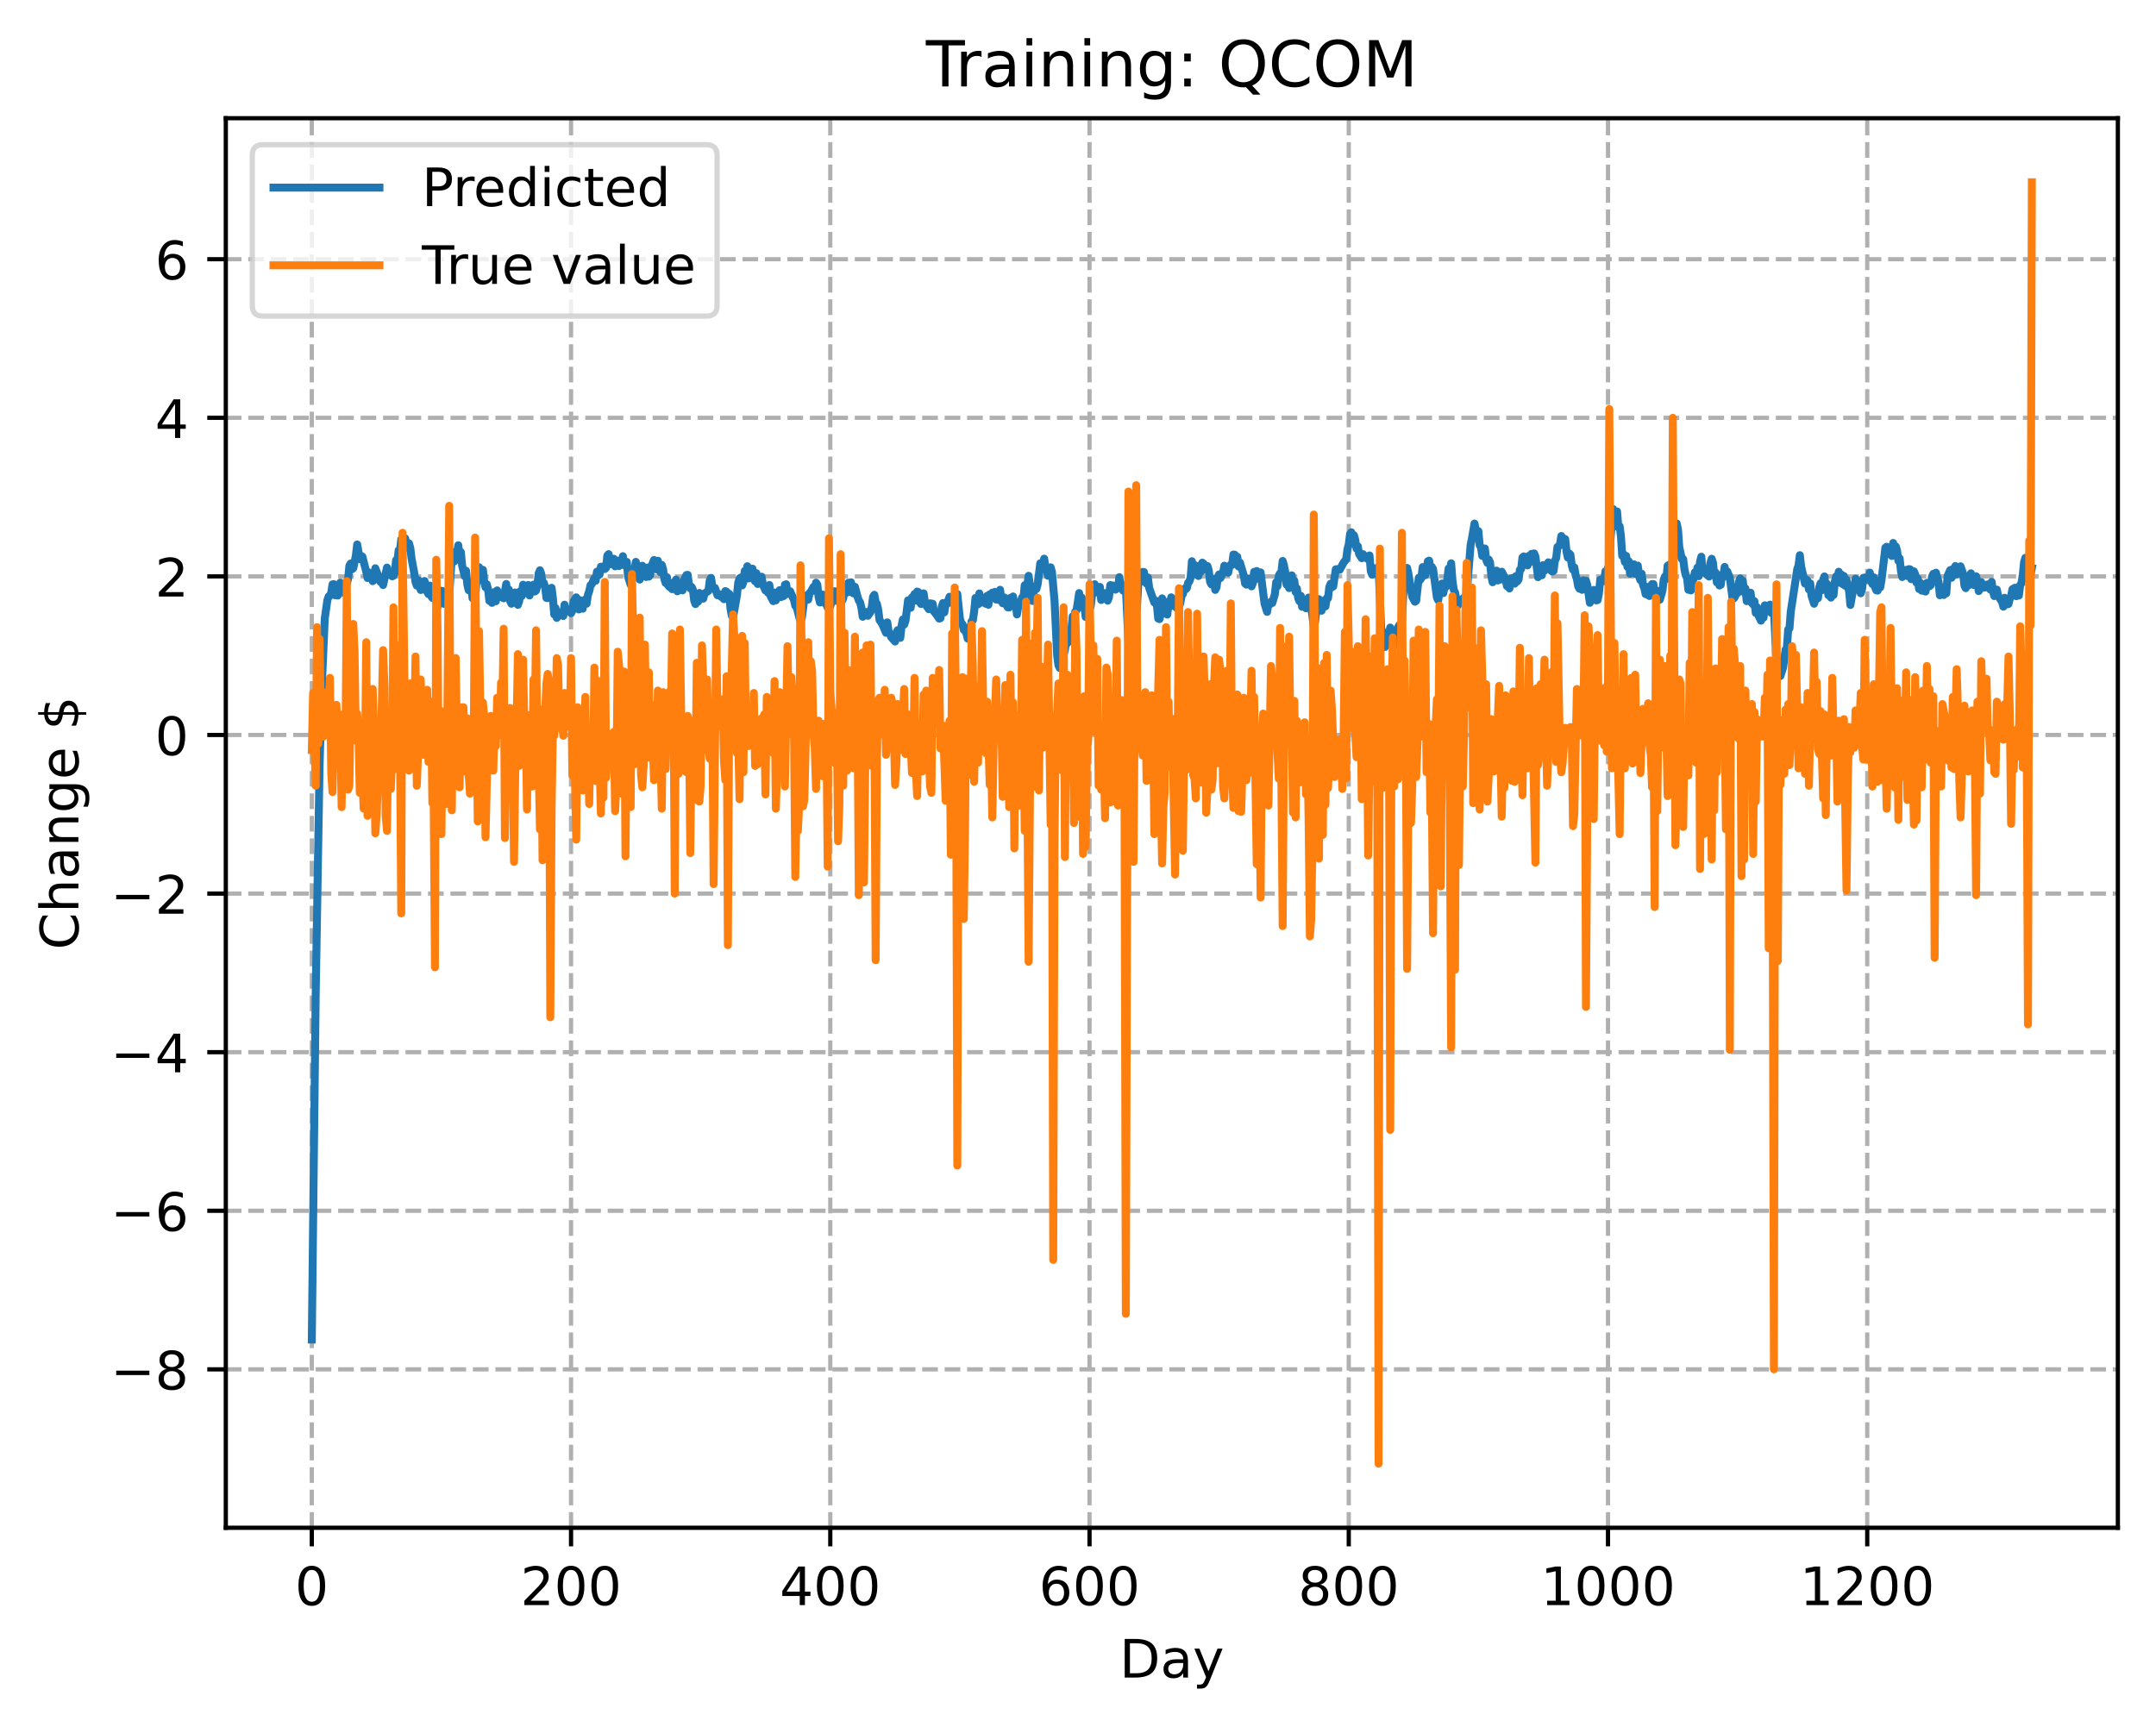 <?xml version="1.0" encoding="utf-8" standalone="no"?>
<!DOCTYPE svg PUBLIC "-//W3C//DTD SVG 1.1//EN"
  "http://www.w3.org/Graphics/SVG/1.1/DTD/svg11.dtd">
<!-- Created with matplotlib (https://matplotlib.org/) -->
<svg height="325.986pt" version="1.1" viewBox="0 0 406.94 325.986" width="406.94pt" xmlns="http://www.w3.org/2000/svg" xmlns:xlink="http://www.w3.org/1999/xlink">
 <defs>
  <style type="text/css">
*{stroke-linecap:butt;stroke-linejoin:round;}
  </style>
 </defs>
 <g id="figure_1">
  <g id="patch_1">
   <path d="M 0 325.986 
L 406.94 325.986 
L 406.94 0 
L 0 0 
z
" style="fill:#ffffff;"/>
  </g>
  <g id="axes_1">
   <g id="patch_2">
    <path d="M 42.62 288.43 
L 399.74 288.43 
L 399.74 22.318 
L 42.62 22.318 
z
" style="fill:#ffffff;"/>
   </g>
   <g id="matplotlib.axis_1">
    <g id="xtick_1">
     <g id="line2d_1">
      <path clip-path="url(#pfa9c98b310)" d="M 58.853 288.43 
L 58.853 22.318 
" style="fill:none;stroke:#b0b0b0;stroke-dasharray:2.96,1.28;stroke-dashoffset:0;stroke-width:0.8;"/>
     </g>
     <g id="line2d_2">
      <defs>
       <path d="M 0 0 
L 0 3.5 
" id="m3029fe0fdf" style="stroke:#000000;stroke-width:0.8;"/>
      </defs>
      <g>
       <use style="stroke:#000000;stroke-width:0.8;" x="58.853" xlink:href="#m3029fe0fdf" y="288.43"/>
      </g>
     </g>
     <g id="text_1">
      <!-- 0 -->
      <defs>
       <path d="M 31.781 66.406 
Q 24.172 66.406 20.328 58.906 
Q 16.5 51.422 16.5 36.375 
Q 16.5 21.391 20.328 13.891 
Q 24.172 6.391 31.781 6.391 
Q 39.453 6.391 43.281 13.891 
Q 47.125 21.391 47.125 36.375 
Q 47.125 51.422 43.281 58.906 
Q 39.453 66.406 31.781 66.406 
z
M 31.781 74.219 
Q 44.047 74.219 50.516 64.516 
Q 56.984 54.828 56.984 36.375 
Q 56.984 17.969 50.516 8.266 
Q 44.047 -1.422 31.781 -1.422 
Q 19.531 -1.422 13.062 8.266 
Q 6.594 17.969 6.594 36.375 
Q 6.594 54.828 13.062 64.516 
Q 19.531 74.219 31.781 74.219 
z
" id="DejaVuSans-48"/>
      </defs>
      <g transform="translate(55.672 303.029)scale(0.1 -0.1)">
       <use xlink:href="#DejaVuSans-48"/>
      </g>
     </g>
    </g>
    <g id="xtick_2">
     <g id="line2d_3">
      <path clip-path="url(#pfa9c98b310)" d="M 107.784 288.43 
L 107.784 22.318 
" style="fill:none;stroke:#b0b0b0;stroke-dasharray:2.96,1.28;stroke-dashoffset:0;stroke-width:0.8;"/>
     </g>
     <g id="line2d_4">
      <g>
       <use style="stroke:#000000;stroke-width:0.8;" x="107.784" xlink:href="#m3029fe0fdf" y="288.43"/>
      </g>
     </g>
     <g id="text_2">
      <!-- 200 -->
      <defs>
       <path d="M 19.188 8.297 
L 53.609 8.297 
L 53.609 0 
L 7.328 0 
L 7.328 8.297 
Q 12.938 14.109 22.625 23.891 
Q 32.328 33.688 34.812 36.531 
Q 39.547 41.844 41.422 45.531 
Q 43.312 49.219 43.312 52.781 
Q 43.312 58.594 39.234 62.25 
Q 35.156 65.922 28.609 65.922 
Q 23.969 65.922 18.812 64.312 
Q 13.672 62.703 7.812 59.422 
L 7.812 69.391 
Q 13.766 71.781 18.938 73 
Q 24.125 74.219 28.422 74.219 
Q 39.75 74.219 46.484 68.547 
Q 53.219 62.891 53.219 53.422 
Q 53.219 48.922 51.531 44.891 
Q 49.859 40.875 45.406 35.406 
Q 44.188 33.984 37.641 27.219 
Q 31.109 20.453 19.188 8.297 
z
" id="DejaVuSans-50"/>
      </defs>
      <g transform="translate(98.24 303.029)scale(0.1 -0.1)">
       <use xlink:href="#DejaVuSans-50"/>
       <use x="63.623" xlink:href="#DejaVuSans-48"/>
       <use x="127.246" xlink:href="#DejaVuSans-48"/>
      </g>
     </g>
    </g>
    <g id="xtick_3">
     <g id="line2d_5">
      <path clip-path="url(#pfa9c98b310)" d="M 156.714 288.43 
L 156.714 22.318 
" style="fill:none;stroke:#b0b0b0;stroke-dasharray:2.96,1.28;stroke-dashoffset:0;stroke-width:0.8;"/>
     </g>
     <g id="line2d_6">
      <g>
       <use style="stroke:#000000;stroke-width:0.8;" x="156.714" xlink:href="#m3029fe0fdf" y="288.43"/>
      </g>
     </g>
     <g id="text_3">
      <!-- 400 -->
      <defs>
       <path d="M 37.797 64.312 
L 12.891 25.391 
L 37.797 25.391 
z
M 35.203 72.906 
L 47.609 72.906 
L 47.609 25.391 
L 58.016 25.391 
L 58.016 17.188 
L 47.609 17.188 
L 47.609 0 
L 37.797 0 
L 37.797 17.188 
L 4.891 17.188 
L 4.891 26.703 
z
" id="DejaVuSans-52"/>
      </defs>
      <g transform="translate(147.17 303.029)scale(0.1 -0.1)">
       <use xlink:href="#DejaVuSans-52"/>
       <use x="63.623" xlink:href="#DejaVuSans-48"/>
       <use x="127.246" xlink:href="#DejaVuSans-48"/>
      </g>
     </g>
    </g>
    <g id="xtick_4">
     <g id="line2d_7">
      <path clip-path="url(#pfa9c98b310)" d="M 205.645 288.43 
L 205.645 22.318 
" style="fill:none;stroke:#b0b0b0;stroke-dasharray:2.96,1.28;stroke-dashoffset:0;stroke-width:0.8;"/>
     </g>
     <g id="line2d_8">
      <g>
       <use style="stroke:#000000;stroke-width:0.8;" x="205.645" xlink:href="#m3029fe0fdf" y="288.43"/>
      </g>
     </g>
     <g id="text_4">
      <!-- 600 -->
      <defs>
       <path d="M 33.016 40.375 
Q 26.375 40.375 22.484 35.828 
Q 18.609 31.297 18.609 23.391 
Q 18.609 15.531 22.484 10.953 
Q 26.375 6.391 33.016 6.391 
Q 39.656 6.391 43.531 10.953 
Q 47.406 15.531 47.406 23.391 
Q 47.406 31.297 43.531 35.828 
Q 39.656 40.375 33.016 40.375 
z
M 52.594 71.297 
L 52.594 62.312 
Q 48.875 64.062 45.094 64.984 
Q 41.312 65.922 37.594 65.922 
Q 27.828 65.922 22.672 59.328 
Q 17.531 52.734 16.797 39.406 
Q 19.672 43.656 24.016 45.922 
Q 28.375 48.188 33.594 48.188 
Q 44.578 48.188 50.953 41.516 
Q 57.328 34.859 57.328 23.391 
Q 57.328 12.156 50.688 5.359 
Q 44.047 -1.422 33.016 -1.422 
Q 20.359 -1.422 13.672 8.266 
Q 6.984 17.969 6.984 36.375 
Q 6.984 53.656 15.188 63.938 
Q 23.391 74.219 37.203 74.219 
Q 40.922 74.219 44.703 73.484 
Q 48.484 72.75 52.594 71.297 
z
" id="DejaVuSans-54"/>
      </defs>
      <g transform="translate(196.101 303.029)scale(0.1 -0.1)">
       <use xlink:href="#DejaVuSans-54"/>
       <use x="63.623" xlink:href="#DejaVuSans-48"/>
       <use x="127.246" xlink:href="#DejaVuSans-48"/>
      </g>
     </g>
    </g>
    <g id="xtick_5">
     <g id="line2d_9">
      <path clip-path="url(#pfa9c98b310)" d="M 254.575 288.43 
L 254.575 22.318 
" style="fill:none;stroke:#b0b0b0;stroke-dasharray:2.96,1.28;stroke-dashoffset:0;stroke-width:0.8;"/>
     </g>
     <g id="line2d_10">
      <g>
       <use style="stroke:#000000;stroke-width:0.8;" x="254.575" xlink:href="#m3029fe0fdf" y="288.43"/>
      </g>
     </g>
     <g id="text_5">
      <!-- 800 -->
      <defs>
       <path d="M 31.781 34.625 
Q 24.75 34.625 20.719 30.859 
Q 16.703 27.094 16.703 20.516 
Q 16.703 13.922 20.719 10.156 
Q 24.75 6.391 31.781 6.391 
Q 38.812 6.391 42.859 10.172 
Q 46.922 13.969 46.922 20.516 
Q 46.922 27.094 42.891 30.859 
Q 38.875 34.625 31.781 34.625 
z
M 21.922 38.812 
Q 15.578 40.375 12.031 44.719 
Q 8.5 49.078 8.5 55.328 
Q 8.5 64.062 14.719 69.141 
Q 20.953 74.219 31.781 74.219 
Q 42.672 74.219 48.875 69.141 
Q 55.078 64.062 55.078 55.328 
Q 55.078 49.078 51.531 44.719 
Q 48 40.375 41.703 38.812 
Q 48.828 37.156 52.797 32.312 
Q 56.781 27.484 56.781 20.516 
Q 56.781 9.906 50.312 4.234 
Q 43.844 -1.422 31.781 -1.422 
Q 19.734 -1.422 13.25 4.234 
Q 6.781 9.906 6.781 20.516 
Q 6.781 27.484 10.781 32.312 
Q 14.797 37.156 21.922 38.812 
z
M 18.312 54.391 
Q 18.312 48.734 21.844 45.562 
Q 25.391 42.391 31.781 42.391 
Q 38.141 42.391 41.719 45.562 
Q 45.312 48.734 45.312 54.391 
Q 45.312 60.062 41.719 63.234 
Q 38.141 66.406 31.781 66.406 
Q 25.391 66.406 21.844 63.234 
Q 18.312 60.062 18.312 54.391 
z
" id="DejaVuSans-56"/>
      </defs>
      <g transform="translate(245.032 303.029)scale(0.1 -0.1)">
       <use xlink:href="#DejaVuSans-56"/>
       <use x="63.623" xlink:href="#DejaVuSans-48"/>
       <use x="127.246" xlink:href="#DejaVuSans-48"/>
      </g>
     </g>
    </g>
    <g id="xtick_6">
     <g id="line2d_11">
      <path clip-path="url(#pfa9c98b310)" d="M 303.506 288.43 
L 303.506 22.318 
" style="fill:none;stroke:#b0b0b0;stroke-dasharray:2.96,1.28;stroke-dashoffset:0;stroke-width:0.8;"/>
     </g>
     <g id="line2d_12">
      <g>
       <use style="stroke:#000000;stroke-width:0.8;" x="303.506" xlink:href="#m3029fe0fdf" y="288.43"/>
      </g>
     </g>
     <g id="text_6">
      <!-- 1000 -->
      <defs>
       <path d="M 12.406 8.297 
L 28.516 8.297 
L 28.516 63.922 
L 10.984 60.406 
L 10.984 69.391 
L 28.422 72.906 
L 38.281 72.906 
L 38.281 8.297 
L 54.391 8.297 
L 54.391 0 
L 12.406 0 
z
" id="DejaVuSans-49"/>
      </defs>
      <g transform="translate(290.781 303.029)scale(0.1 -0.1)">
       <use xlink:href="#DejaVuSans-49"/>
       <use x="63.623" xlink:href="#DejaVuSans-48"/>
       <use x="127.246" xlink:href="#DejaVuSans-48"/>
       <use x="190.869" xlink:href="#DejaVuSans-48"/>
      </g>
     </g>
    </g>
    <g id="xtick_7">
     <g id="line2d_13">
      <path clip-path="url(#pfa9c98b310)" d="M 352.437 288.43 
L 352.437 22.318 
" style="fill:none;stroke:#b0b0b0;stroke-dasharray:2.96,1.28;stroke-dashoffset:0;stroke-width:0.8;"/>
     </g>
     <g id="line2d_14">
      <g>
       <use style="stroke:#000000;stroke-width:0.8;" x="352.437" xlink:href="#m3029fe0fdf" y="288.43"/>
      </g>
     </g>
     <g id="text_7">
      <!-- 1200 -->
      <g transform="translate(339.712 303.029)scale(0.1 -0.1)">
       <use xlink:href="#DejaVuSans-49"/>
       <use x="63.623" xlink:href="#DejaVuSans-50"/>
       <use x="127.246" xlink:href="#DejaVuSans-48"/>
       <use x="190.869" xlink:href="#DejaVuSans-48"/>
      </g>
     </g>
    </g>
    <g id="text_8">
     <!-- Day -->
     <defs>
      <path d="M 19.672 64.797 
L 19.672 8.109 
L 31.594 8.109 
Q 46.688 8.109 53.688 14.938 
Q 60.688 21.781 60.688 36.531 
Q 60.688 51.172 53.688 57.984 
Q 46.688 64.797 31.594 64.797 
z
M 9.812 72.906 
L 30.078 72.906 
Q 51.266 72.906 61.172 64.094 
Q 71.094 55.281 71.094 36.531 
Q 71.094 17.672 61.125 8.828 
Q 51.172 0 30.078 0 
L 9.812 0 
z
" id="DejaVuSans-68"/>
      <path d="M 34.281 27.484 
Q 23.391 27.484 19.188 25 
Q 14.984 22.516 14.984 16.5 
Q 14.984 11.719 18.141 8.906 
Q 21.297 6.109 26.703 6.109 
Q 34.188 6.109 38.703 11.406 
Q 43.219 16.703 43.219 25.484 
L 43.219 27.484 
z
M 52.203 31.203 
L 52.203 0 
L 43.219 0 
L 43.219 8.297 
Q 40.141 3.328 35.547 0.953 
Q 30.953 -1.422 24.312 -1.422 
Q 15.922 -1.422 10.953 3.297 
Q 6 8.016 6 15.922 
Q 6 25.141 12.172 29.828 
Q 18.359 34.516 30.609 34.516 
L 43.219 34.516 
L 43.219 35.406 
Q 43.219 41.609 39.141 45 
Q 35.062 48.391 27.688 48.391 
Q 23 48.391 18.547 47.266 
Q 14.109 46.141 10.016 43.891 
L 10.016 52.203 
Q 14.938 54.109 19.578 55.047 
Q 24.219 56 28.609 56 
Q 40.484 56 46.344 49.844 
Q 52.203 43.703 52.203 31.203 
z
" id="DejaVuSans-97"/>
      <path d="M 32.172 -5.078 
Q 28.375 -14.844 24.75 -17.812 
Q 21.141 -20.797 15.094 -20.797 
L 7.906 -20.797 
L 7.906 -13.281 
L 13.188 -13.281 
Q 16.891 -13.281 18.938 -11.516 
Q 21 -9.766 23.484 -3.219 
L 25.094 0.875 
L 2.984 54.688 
L 12.5 54.688 
L 29.594 11.922 
L 46.688 54.688 
L 56.203 54.688 
z
" id="DejaVuSans-121"/>
     </defs>
     <g transform="translate(211.307 316.707)scale(0.1 -0.1)">
      <use xlink:href="#DejaVuSans-68"/>
      <use x="77.002" xlink:href="#DejaVuSans-97"/>
      <use x="138.281" xlink:href="#DejaVuSans-121"/>
     </g>
    </g>
   </g>
   <g id="matplotlib.axis_2">
    <g id="ytick_1">
     <g id="line2d_15">
      <path clip-path="url(#pfa9c98b310)" d="M 42.62 258.519 
L 399.74 258.519 
" style="fill:none;stroke:#b0b0b0;stroke-dasharray:2.96,1.28;stroke-dashoffset:0;stroke-width:0.8;"/>
     </g>
     <g id="line2d_16">
      <defs>
       <path d="M 0 0 
L -3.5 0 
" id="m02d52d9f46" style="stroke:#000000;stroke-width:0.8;"/>
      </defs>
      <g>
       <use style="stroke:#000000;stroke-width:0.8;" x="42.62" xlink:href="#m02d52d9f46" y="258.519"/>
      </g>
     </g>
     <g id="text_9">
      <!-- −8 -->
      <defs>
       <path d="M 10.594 35.5 
L 73.188 35.5 
L 73.188 27.203 
L 10.594 27.203 
z
" id="DejaVuSans-8722"/>
      </defs>
      <g transform="translate(20.878 262.319)scale(0.1 -0.1)">
       <use xlink:href="#DejaVuSans-8722"/>
       <use x="83.789" xlink:href="#DejaVuSans-56"/>
      </g>
     </g>
    </g>
    <g id="ytick_2">
     <g id="line2d_17">
      <path clip-path="url(#pfa9c98b310)" d="M 42.62 228.579 
L 399.74 228.579 
" style="fill:none;stroke:#b0b0b0;stroke-dasharray:2.96,1.28;stroke-dashoffset:0;stroke-width:0.8;"/>
     </g>
     <g id="line2d_18">
      <g>
       <use style="stroke:#000000;stroke-width:0.8;" x="42.62" xlink:href="#m02d52d9f46" y="228.579"/>
      </g>
     </g>
     <g id="text_10">
      <!-- −6 -->
      <g transform="translate(20.878 232.378)scale(0.1 -0.1)">
       <use xlink:href="#DejaVuSans-8722"/>
       <use x="83.789" xlink:href="#DejaVuSans-54"/>
      </g>
     </g>
    </g>
    <g id="ytick_3">
     <g id="line2d_19">
      <path clip-path="url(#pfa9c98b310)" d="M 42.62 198.638 
L 399.74 198.638 
" style="fill:none;stroke:#b0b0b0;stroke-dasharray:2.96,1.28;stroke-dashoffset:0;stroke-width:0.8;"/>
     </g>
     <g id="line2d_20">
      <g>
       <use style="stroke:#000000;stroke-width:0.8;" x="42.62" xlink:href="#m02d52d9f46" y="198.638"/>
      </g>
     </g>
     <g id="text_11">
      <!-- −4 -->
      <g transform="translate(20.878 202.438)scale(0.1 -0.1)">
       <use xlink:href="#DejaVuSans-8722"/>
       <use x="83.789" xlink:href="#DejaVuSans-52"/>
      </g>
     </g>
    </g>
    <g id="ytick_4">
     <g id="line2d_21">
      <path clip-path="url(#pfa9c98b310)" d="M 42.62 168.698 
L 399.74 168.698 
" style="fill:none;stroke:#b0b0b0;stroke-dasharray:2.96,1.28;stroke-dashoffset:0;stroke-width:0.8;"/>
     </g>
     <g id="line2d_22">
      <g>
       <use style="stroke:#000000;stroke-width:0.8;" x="42.62" xlink:href="#m02d52d9f46" y="168.698"/>
      </g>
     </g>
     <g id="text_12">
      <!-- −2 -->
      <g transform="translate(20.878 172.497)scale(0.1 -0.1)">
       <use xlink:href="#DejaVuSans-8722"/>
       <use x="83.789" xlink:href="#DejaVuSans-50"/>
      </g>
     </g>
    </g>
    <g id="ytick_5">
     <g id="line2d_23">
      <path clip-path="url(#pfa9c98b310)" d="M 42.62 138.757 
L 399.74 138.757 
" style="fill:none;stroke:#b0b0b0;stroke-dasharray:2.96,1.28;stroke-dashoffset:0;stroke-width:0.8;"/>
     </g>
     <g id="line2d_24">
      <g>
       <use style="stroke:#000000;stroke-width:0.8;" x="42.62" xlink:href="#m02d52d9f46" y="138.757"/>
      </g>
     </g>
     <g id="text_13">
      <!-- 0 -->
      <g transform="translate(29.258 142.556)scale(0.1 -0.1)">
       <use xlink:href="#DejaVuSans-48"/>
      </g>
     </g>
    </g>
    <g id="ytick_6">
     <g id="line2d_25">
      <path clip-path="url(#pfa9c98b310)" d="M 42.62 108.817 
L 399.74 108.817 
" style="fill:none;stroke:#b0b0b0;stroke-dasharray:2.96,1.28;stroke-dashoffset:0;stroke-width:0.8;"/>
     </g>
     <g id="line2d_26">
      <g>
       <use style="stroke:#000000;stroke-width:0.8;" x="42.62" xlink:href="#m02d52d9f46" y="108.817"/>
      </g>
     </g>
     <g id="text_14">
      <!-- 2 -->
      <g transform="translate(29.258 112.616)scale(0.1 -0.1)">
       <use xlink:href="#DejaVuSans-50"/>
      </g>
     </g>
    </g>
    <g id="ytick_7">
     <g id="line2d_27">
      <path clip-path="url(#pfa9c98b310)" d="M 42.62 78.876 
L 399.74 78.876 
" style="fill:none;stroke:#b0b0b0;stroke-dasharray:2.96,1.28;stroke-dashoffset:0;stroke-width:0.8;"/>
     </g>
     <g id="line2d_28">
      <g>
       <use style="stroke:#000000;stroke-width:0.8;" x="42.62" xlink:href="#m02d52d9f46" y="78.876"/>
      </g>
     </g>
     <g id="text_15">
      <!-- 4 -->
      <g transform="translate(29.258 82.675)scale(0.1 -0.1)">
       <use xlink:href="#DejaVuSans-52"/>
      </g>
     </g>
    </g>
    <g id="ytick_8">
     <g id="line2d_29">
      <path clip-path="url(#pfa9c98b310)" d="M 42.62 48.935 
L 399.74 48.935 
" style="fill:none;stroke:#b0b0b0;stroke-dasharray:2.96,1.28;stroke-dashoffset:0;stroke-width:0.8;"/>
     </g>
     <g id="line2d_30">
      <g>
       <use style="stroke:#000000;stroke-width:0.8;" x="42.62" xlink:href="#m02d52d9f46" y="48.935"/>
      </g>
     </g>
     <g id="text_16">
      <!-- 6 -->
      <g transform="translate(29.258 52.735)scale(0.1 -0.1)">
       <use xlink:href="#DejaVuSans-54"/>
      </g>
     </g>
    </g>
    <g id="text_17">
     <!-- Change $ -->
     <defs>
      <path d="M 64.406 67.281 
L 64.406 56.891 
Q 59.422 61.531 53.781 63.812 
Q 48.141 66.109 41.797 66.109 
Q 29.297 66.109 22.656 58.469 
Q 16.016 50.828 16.016 36.375 
Q 16.016 21.969 22.656 14.328 
Q 29.297 6.688 41.797 6.688 
Q 48.141 6.688 53.781 8.984 
Q 59.422 11.281 64.406 15.922 
L 64.406 5.609 
Q 59.234 2.094 53.438 0.328 
Q 47.656 -1.422 41.219 -1.422 
Q 24.656 -1.422 15.125 8.703 
Q 5.609 18.844 5.609 36.375 
Q 5.609 53.953 15.125 64.078 
Q 24.656 74.219 41.219 74.219 
Q 47.75 74.219 53.531 72.484 
Q 59.328 70.75 64.406 67.281 
z
" id="DejaVuSans-67"/>
      <path d="M 54.891 33.016 
L 54.891 0 
L 45.906 0 
L 45.906 32.719 
Q 45.906 40.484 42.875 44.328 
Q 39.844 48.188 33.797 48.188 
Q 26.516 48.188 22.312 43.547 
Q 18.109 38.922 18.109 30.906 
L 18.109 0 
L 9.078 0 
L 9.078 75.984 
L 18.109 75.984 
L 18.109 46.188 
Q 21.344 51.125 25.703 53.562 
Q 30.078 56 35.797 56 
Q 45.219 56 50.047 50.172 
Q 54.891 44.344 54.891 33.016 
z
" id="DejaVuSans-104"/>
      <path d="M 54.891 33.016 
L 54.891 0 
L 45.906 0 
L 45.906 32.719 
Q 45.906 40.484 42.875 44.328 
Q 39.844 48.188 33.797 48.188 
Q 26.516 48.188 22.312 43.547 
Q 18.109 38.922 18.109 30.906 
L 18.109 0 
L 9.078 0 
L 9.078 54.688 
L 18.109 54.688 
L 18.109 46.188 
Q 21.344 51.125 25.703 53.562 
Q 30.078 56 35.797 56 
Q 45.219 56 50.047 50.172 
Q 54.891 44.344 54.891 33.016 
z
" id="DejaVuSans-110"/>
      <path d="M 45.406 27.984 
Q 45.406 37.75 41.375 43.109 
Q 37.359 48.484 30.078 48.484 
Q 22.859 48.484 18.828 43.109 
Q 14.797 37.75 14.797 27.984 
Q 14.797 18.266 18.828 12.891 
Q 22.859 7.516 30.078 7.516 
Q 37.359 7.516 41.375 12.891 
Q 45.406 18.266 45.406 27.984 
z
M 54.391 6.781 
Q 54.391 -7.172 48.188 -13.984 
Q 42 -20.797 29.203 -20.797 
Q 24.469 -20.797 20.266 -20.094 
Q 16.062 -19.391 12.109 -17.922 
L 12.109 -9.188 
Q 16.062 -11.328 19.922 -12.344 
Q 23.781 -13.375 27.781 -13.375 
Q 36.625 -13.375 41.016 -8.766 
Q 45.406 -4.156 45.406 5.172 
L 45.406 9.625 
Q 42.625 4.781 38.281 2.391 
Q 33.938 0 27.875 0 
Q 17.828 0 11.672 7.656 
Q 5.516 15.328 5.516 27.984 
Q 5.516 40.672 11.672 48.328 
Q 17.828 56 27.875 56 
Q 33.938 56 38.281 53.609 
Q 42.625 51.219 45.406 46.391 
L 45.406 54.688 
L 54.391 54.688 
z
" id="DejaVuSans-103"/>
      <path d="M 56.203 29.594 
L 56.203 25.203 
L 14.891 25.203 
Q 15.484 15.922 20.484 11.062 
Q 25.484 6.203 34.422 6.203 
Q 39.594 6.203 44.453 7.469 
Q 49.312 8.734 54.109 11.281 
L 54.109 2.781 
Q 49.266 0.734 44.188 -0.344 
Q 39.109 -1.422 33.891 -1.422 
Q 20.797 -1.422 13.156 6.188 
Q 5.516 13.812 5.516 26.812 
Q 5.516 40.234 12.766 48.109 
Q 20.016 56 32.328 56 
Q 43.359 56 49.781 48.891 
Q 56.203 41.797 56.203 29.594 
z
M 47.219 32.234 
Q 47.125 39.594 43.094 43.984 
Q 39.062 48.391 32.422 48.391 
Q 24.906 48.391 20.391 44.141 
Q 15.875 39.891 15.188 32.172 
z
" id="DejaVuSans-101"/>
      <path id="DejaVuSans-32"/>
      <path d="M 33.797 -14.703 
L 28.906 -14.703 
L 28.859 0 
Q 23.734 0.094 18.609 1.188 
Q 13.484 2.297 8.297 4.5 
L 8.297 13.281 
Q 13.281 10.156 18.375 8.562 
Q 23.484 6.984 28.906 6.938 
L 28.906 29.203 
Q 18.109 30.953 13.203 35.156 
Q 8.297 39.359 8.297 46.688 
Q 8.297 54.641 13.625 59.219 
Q 18.953 63.812 28.906 64.5 
L 28.906 75.984 
L 33.797 75.984 
L 33.797 64.656 
Q 38.328 64.453 42.578 63.688 
Q 46.828 62.938 50.875 61.625 
L 50.875 53.078 
Q 46.828 55.125 42.547 56.25 
Q 38.281 57.375 33.797 57.562 
L 33.797 36.719 
Q 44.875 35.016 50.094 30.609 
Q 55.328 26.219 55.328 18.609 
Q 55.328 10.359 49.781 5.594 
Q 44.234 0.828 33.797 0.094 
z
M 28.906 37.594 
L 28.906 57.625 
Q 23.25 56.984 20.266 54.391 
Q 17.281 51.812 17.281 47.516 
Q 17.281 43.312 20.031 40.969 
Q 22.797 38.625 28.906 37.594 
z
M 33.797 28.219 
L 33.797 7.078 
Q 39.984 7.906 43.141 10.594 
Q 46.297 13.281 46.297 17.672 
Q 46.297 21.969 43.281 24.5 
Q 40.281 27.047 33.797 28.219 
z
" id="DejaVuSans-36"/>
     </defs>
     <g transform="translate(14.798 179.288)rotate(-90)scale(0.1 -0.1)">
      <use xlink:href="#DejaVuSans-67"/>
      <use x="69.824" xlink:href="#DejaVuSans-104"/>
      <use x="133.203" xlink:href="#DejaVuSans-97"/>
      <use x="194.482" xlink:href="#DejaVuSans-110"/>
      <use x="257.861" xlink:href="#DejaVuSans-103"/>
      <use x="321.338" xlink:href="#DejaVuSans-101"/>
      <use x="382.861" xlink:href="#DejaVuSans-32"/>
      <use x="414.648" xlink:href="#DejaVuSans-36"/>
     </g>
    </g>
   </g>
   <g id="line2d_31">
    <path clip-path="url(#pfa9c98b310)" d="M 58.853 252.892 
L 59.587 187.675 
L 60.321 144.409 
L 60.81 127.949 
L 61.3 116.762 
L 61.789 113.307 
L 62.034 112.595 
L 62.278 112.474 
L 62.523 111.842 
L 62.767 110.314 
L 63.012 110.285 
L 63.257 112.376 
L 63.501 111.107 
L 63.746 112.432 
L 63.991 110.537 
L 64.235 109.986 
L 64.48 111.315 
L 64.725 110.385 
L 64.969 111.976 
L 65.214 110.696 
L 65.459 110.191 
L 65.703 109.303 
L 65.948 106.8 
L 66.193 106.376 
L 66.437 107.478 
L 66.682 107.263 
L 67.171 104.888 
L 67.416 102.789 
L 67.905 105.549 
L 68.15 104.939 
L 68.395 105.074 
L 69.128 107.924 
L 69.373 109.124 
L 69.618 108.068 
L 69.862 108.325 
L 70.107 108.307 
L 70.352 109.715 
L 70.596 109.499 
L 70.841 107.283 
L 71.82 109.859 
L 72.064 109.497 
L 72.309 110.45 
L 73.043 107.151 
L 73.288 107.981 
L 73.777 108.578 
L 74.022 108.797 
L 74.266 108.697 
L 74.511 108.167 
L 74.755 105.761 
L 75 105.845 
L 75.245 103.887 
L 75.489 104.105 
L 75.734 101.836 
L 75.979 102.991 
L 76.468 101.627 
L 76.957 103.461 
L 77.202 102.594 
L 77.447 103.494 
L 77.691 105.514 
L 78.181 108.128 
L 78.425 109.885 
L 78.67 110.555 
L 78.915 109.516 
L 79.159 109.672 
L 79.404 111.383 
L 79.649 111.255 
L 79.893 111.27 
L 80.138 109.686 
L 80.383 111.3 
L 80.872 112.157 
L 81.116 110.554 
L 81.361 112.511 
L 81.606 112.875 
L 81.85 111.854 
L 82.095 112.105 
L 82.584 114.623 
L 82.829 113.437 
L 83.074 111.487 
L 83.318 112.756 
L 83.563 111.594 
L 83.808 114.002 
L 84.052 112.77 
L 84.297 112.306 
L 84.786 112.559 
L 85.276 105.097 
L 85.52 104.555 
L 85.765 105.975 
L 86.01 104.117 
L 86.254 104.939 
L 86.499 102.937 
L 86.743 105.103 
L 86.988 104.225 
L 87.233 106.81 
L 87.722 108.797 
L 87.967 107.757 
L 88.211 110.374 
L 88.456 111.422 
L 88.701 110.3 
L 88.945 110.618 
L 89.19 112.942 
L 89.435 111.676 
L 89.679 112.992 
L 89.924 110.017 
L 90.413 107.082 
L 90.658 108.085 
L 90.903 108.486 
L 91.147 107.579 
L 91.392 109.858 
L 91.637 110.878 
L 91.881 110.307 
L 92.126 111.306 
L 92.371 113.446 
L 92.615 112.062 
L 92.86 113.814 
L 93.104 112.065 
L 93.349 111.768 
L 93.594 113.509 
L 93.838 111.463 
L 94.083 112.43 
L 94.328 112.325 
L 94.572 112.731 
L 94.817 112.659 
L 95.062 112.951 
L 95.551 110.246 
L 95.796 112.619 
L 96.04 111.296 
L 96.285 113.461 
L 96.53 113.98 
L 96.774 112.397 
L 97.019 111.926 
L 97.264 111.86 
L 97.508 112.313 
L 97.753 114.193 
L 97.998 113.503 
L 98.242 111.58 
L 98.487 112.537 
L 98.731 110.388 
L 98.976 110.814 
L 99.465 111.325 
L 99.71 110.446 
L 99.955 112.412 
L 100.199 110.869 
L 100.444 110.528 
L 100.689 110.394 
L 100.933 111.677 
L 101.178 111.5 
L 101.423 110.588 
L 101.667 108.257 
L 101.912 107.659 
L 102.157 108.315 
L 102.401 110.263 
L 102.646 110.045 
L 102.891 110.846 
L 103.135 112.879 
L 103.38 112.916 
L 103.625 112.535 
L 104.114 110.973 
L 104.359 112.944 
L 104.603 115.993 
L 104.848 114.79 
L 105.092 116.653 
L 105.337 116.317 
L 105.582 115.655 
L 105.826 115.599 
L 106.316 116.294 
L 106.56 114.16 
L 106.805 115.209 
L 107.05 115.421 
L 107.539 115.366 
L 107.784 115.764 
L 108.028 115.323 
L 108.273 113.501 
L 108.762 112.77 
L 109.007 113.136 
L 109.252 115.06 
L 109.496 113.326 
L 109.741 114.575 
L 109.986 114.922 
L 110.23 113.6 
L 110.475 113.161 
L 110.719 113.975 
L 110.964 112.317 
L 111.209 111.633 
L 111.453 110.479 
L 111.698 110.281 
L 112.187 109.171 
L 112.432 109.642 
L 112.677 107.914 
L 112.921 108.592 
L 113.166 108.472 
L 113.411 106.99 
L 113.655 107.447 
L 113.9 106.935 
L 114.145 107.427 
L 114.389 107.209 
L 114.634 104.891 
L 114.879 104.616 
L 115.123 106.53 
L 115.368 105.569 
L 115.857 105.488 
L 116.102 106.919 
L 116.346 105.872 
L 116.591 105.84 
L 116.836 106.862 
L 117.325 106.298 
L 117.57 105 
L 117.814 106.712 
L 118.059 106.752 
L 118.304 106.081 
L 118.548 108.874 
L 119.038 110.402 
L 119.282 109.445 
L 119.527 109.072 
L 120.016 106.078 
L 120.506 108.879 
L 120.75 109.42 
L 121.24 106.809 
L 121.484 107.625 
L 121.729 108.005 
L 121.974 108.93 
L 122.218 107.141 
L 122.463 108.871 
L 122.707 108.579 
L 122.952 106.903 
L 123.441 105.72 
L 123.686 105.88 
L 123.931 107.496 
L 124.175 105.867 
L 124.42 107.385 
L 124.665 108.024 
L 124.909 106.647 
L 125.154 107.457 
L 125.399 109.315 
L 125.643 110.081 
L 125.888 108.965 
L 126.133 110.542 
L 126.377 110.825 
L 126.622 110.861 
L 126.867 111.232 
L 127.356 109.868 
L 127.601 109.417 
L 127.845 111.637 
L 128.09 110.589 
L 128.334 110.744 
L 128.579 111.362 
L 128.824 111.458 
L 129.068 109.58 
L 129.558 108.561 
L 129.802 108.527 
L 130.047 110.388 
L 130.292 111.09 
L 130.536 110.803 
L 130.781 111.314 
L 131.026 113.402 
L 131.27 114.046 
L 131.515 112.782 
L 131.76 113.594 
L 132.004 111.946 
L 132.249 112.392 
L 132.494 112.436 
L 132.738 113.016 
L 132.983 112.031 
L 133.717 111.566 
L 133.962 109.581 
L 134.206 109.101 
L 134.451 110.689 
L 134.695 111.056 
L 134.94 110.99 
L 135.429 112.376 
L 135.919 112.239 
L 136.163 112.7 
L 136.408 112.841 
L 136.653 113.116 
L 136.897 111.593 
L 137.142 111.712 
L 137.387 112.663 
L 137.631 112.095 
L 137.876 114.94 
L 138.121 116.245 
L 138.365 116.54 
L 139.099 112.366 
L 139.344 109.959 
L 139.589 109.193 
L 139.833 109.027 
L 140.078 110.516 
L 140.322 109.85 
L 140.567 107.783 
L 140.812 108.582 
L 141.056 106.899 
L 141.301 109.202 
L 141.546 107.7 
L 142.035 107.361 
L 142.28 109.324 
L 142.524 109.741 
L 142.769 108.211 
L 143.014 110.252 
L 143.258 108.98 
L 143.503 109.175 
L 143.748 108.876 
L 143.992 110.389 
L 144.482 111.482 
L 144.726 110.619 
L 144.971 111.917 
L 145.216 110.439 
L 145.46 112.589 
L 145.95 113.486 
L 146.194 111.861 
L 146.439 113.341 
L 146.683 111.917 
L 146.928 111.786 
L 147.173 111.406 
L 147.417 112.728 
L 147.662 112.487 
L 147.907 112.534 
L 148.151 110.393 
L 148.396 110.302 
L 148.641 112.142 
L 148.885 111.64 
L 149.13 111.613 
L 149.864 113.301 
L 150.109 114.36 
L 150.353 114.538 
L 150.843 116.503 
L 151.087 117.214 
L 151.332 116.769 
L 151.821 113.079 
L 152.066 113.076 
L 152.31 112.382 
L 152.555 113.191 
L 152.8 111.958 
L 153.044 111.719 
L 153.534 110.806 
L 153.778 111.547 
L 154.023 110.001 
L 154.268 110.378 
L 154.512 112.718 
L 154.757 113.741 
L 155.002 112.435 
L 155.246 112.258 
L 155.491 112.321 
L 155.736 113.927 
L 155.98 114.066 
L 156.225 114.714 
L 156.714 114.417 
L 156.959 113.725 
L 157.204 113.538 
L 157.448 111.625 
L 157.693 113.344 
L 157.938 111.618 
L 158.182 113.528 
L 158.427 112.982 
L 158.671 113.744 
L 158.916 113.479 
L 159.161 112.941 
L 159.405 111.289 
L 159.65 111.975 
L 160.139 110.009 
L 160.384 111.749 
L 160.629 109.931 
L 160.873 111.529 
L 161.118 112.034 
L 161.363 110.785 
L 161.852 112.63 
L 162.097 113.372 
L 162.341 113.715 
L 162.586 114.718 
L 162.831 116.443 
L 163.32 115.532 
L 163.565 115.544 
L 163.809 116.253 
L 164.298 115.551 
L 164.543 114.584 
L 164.788 112.679 
L 165.032 112.292 
L 165.277 113.717 
L 165.522 114.02 
L 165.766 115.143 
L 166.011 117.077 
L 166.5 117.756 
L 167.234 119.472 
L 167.479 117.503 
L 167.724 119.236 
L 167.968 119.649 
L 168.213 120.293 
L 168.947 121.113 
L 169.192 119.419 
L 169.436 118.964 
L 169.681 120.329 
L 169.926 120.419 
L 170.17 118.154 
L 170.415 116.956 
L 170.659 117.919 
L 170.904 117.216 
L 171.393 113.336 
L 171.638 114.427 
L 171.883 114.741 
L 172.127 112.8 
L 172.372 112.632 
L 172.617 112.149 
L 172.861 113.373 
L 173.106 111.682 
L 173.351 111.782 
L 173.595 113.679 
L 173.84 114.028 
L 174.085 112.342 
L 174.329 112.018 
L 174.574 113.657 
L 174.819 114.313 
L 175.308 115.003 
L 175.553 113.903 
L 176.042 113.987 
L 176.286 115.452 
L 176.531 115.728 
L 177.02 116.412 
L 177.265 116.791 
L 177.51 116.704 
L 177.754 114.551 
L 177.999 113.837 
L 178.244 115.61 
L 178.488 114.001 
L 178.733 114.011 
L 179.222 112.664 
L 179.467 113.785 
L 179.712 112.664 
L 179.956 113.85 
L 180.201 113.889 
L 180.446 112.31 
L 180.69 112.143 
L 181.18 116.815 
L 181.424 117.607 
L 181.669 117.849 
L 181.914 118.921 
L 182.158 118.566 
L 182.647 120.558 
L 182.892 118.407 
L 183.137 119.691 
L 183.381 117.344 
L 183.626 117.083 
L 183.871 115.431 
L 184.115 112.884 
L 184.36 114.04 
L 184.605 114.086 
L 184.849 112.03 
L 185.094 113.469 
L 185.339 113.765 
L 185.583 112.883 
L 185.828 112.988 
L 186.073 113.99 
L 186.317 112.496 
L 186.562 114.176 
L 186.807 112.207 
L 187.051 112.366 
L 187.296 111.888 
L 187.541 112.07 
L 187.785 111.743 
L 188.03 113.191 
L 188.274 112.841 
L 188.519 113.27 
L 188.764 111.345 
L 189.008 113.22 
L 189.253 113.884 
L 189.498 112.774 
L 189.742 112.891 
L 189.987 114.279 
L 190.232 114.672 
L 190.476 114.683 
L 190.721 112.878 
L 190.966 114.232 
L 191.21 112.607 
L 191.455 114.27 
L 191.7 113.696 
L 191.944 116.004 
L 192.189 114.504 
L 192.434 113.806 
L 192.678 113.523 
L 192.923 112.797 
L 193.168 113.071 
L 193.412 110.482 
L 193.902 110.46 
L 194.146 108.707 
L 194.635 112.269 
L 194.88 113.458 
L 195.125 111.405 
L 195.369 110.753 
L 195.614 111.195 
L 195.859 110.284 
L 196.348 106.34 
L 196.593 107.317 
L 196.837 107.171 
L 197.082 105.471 
L 197.327 107.062 
L 197.816 108.701 
L 198.061 108.604 
L 198.305 107.101 
L 198.55 107.956 
L 199.039 113.41 
L 199.529 123.635 
L 199.773 125.605 
L 200.018 126.104 
L 200.507 125.831 
L 200.752 123.576 
L 200.996 122.772 
L 201.241 120.731 
L 201.486 121.391 
L 201.73 120.144 
L 201.975 119.694 
L 202.22 118.849 
L 202.464 116.361 
L 202.709 117.038 
L 202.954 115.476 
L 203.198 115.185 
L 203.688 111.966 
L 203.932 113.972 
L 204.177 112.825 
L 204.422 114.749 
L 204.666 114.419 
L 204.911 116.478 
L 205.156 116.095 
L 205.4 115.978 
L 205.889 114.337 
L 206.134 112.232 
L 206.623 110.297 
L 206.868 110.728 
L 207.113 111.764 
L 207.357 111.962 
L 207.602 110.807 
L 207.847 113.27 
L 208.091 112.365 
L 208.336 112.429 
L 208.581 111.979 
L 208.825 112.254 
L 209.07 113.402 
L 209.315 112.768 
L 209.559 110.464 
L 210.049 110.546 
L 210.293 110.822 
L 210.538 111.324 
L 210.783 110.799 
L 211.027 111.042 
L 211.272 108.964 
L 211.517 110.638 
L 212.006 111.525 
L 212.25 110.475 
L 212.495 110.751 
L 212.984 121.14 
L 213.229 121.814 
L 213.474 119.912 
L 213.718 119.158 
L 214.208 116.257 
L 214.452 116.969 
L 214.942 108.7 
L 215.186 109.512 
L 215.431 109.768 
L 215.676 107.976 
L 215.92 107.992 
L 216.165 109.842 
L 216.41 110.178 
L 216.654 109.015 
L 216.899 110.984 
L 217.877 113.747 
L 218.122 113.382 
L 218.367 114.329 
L 218.611 116.777 
L 218.856 116.878 
L 219.101 115.911 
L 219.345 112.96 
L 219.59 113.62 
L 220.079 115.334 
L 220.324 116.031 
L 220.569 113.571 
L 220.813 114.53 
L 221.058 112.77 
L 221.547 113.952 
L 221.792 113.131 
L 222.037 114.73 
L 222.281 114.862 
L 222.526 114.545 
L 222.771 113.896 
L 223.015 112.497 
L 223.26 112.175 
L 223.505 111.158 
L 223.749 111.283 
L 223.994 111.066 
L 224.238 110.057 
L 224.483 109.792 
L 224.728 109.056 
L 224.972 105.952 
L 225.217 107.834 
L 225.462 106.658 
L 226.196 108.74 
L 226.44 106.793 
L 226.685 107.943 
L 226.93 106.226 
L 227.174 106.404 
L 227.419 107.373 
L 227.664 107.548 
L 227.908 106.868 
L 228.153 107.699 
L 228.398 109.826 
L 228.642 110.317 
L 228.887 109.255 
L 229.132 109.697 
L 229.376 111.368 
L 229.621 110.852 
L 229.865 108.916 
L 230.11 108.439 
L 230.355 109.135 
L 230.844 108.114 
L 231.089 106.801 
L 231.578 107.753 
L 231.823 108.113 
L 232.067 106.877 
L 232.312 106.58 
L 232.557 106.639 
L 232.801 104.696 
L 233.046 104.717 
L 233.291 105.261 
L 233.535 105.102 
L 233.78 106.952 
L 234.025 106.196 
L 234.759 108.621 
L 235.003 110.155 
L 235.248 110.371 
L 235.493 109.27 
L 235.737 109.494 
L 235.982 109.258 
L 236.226 110.695 
L 236.471 110.106 
L 236.716 107.961 
L 236.96 109.381 
L 237.205 107.801 
L 237.45 108.913 
L 237.694 109.263 
L 237.939 108.059 
L 238.673 113.953 
L 239.162 115.515 
L 239.407 113.936 
L 239.652 114.129 
L 239.896 113.6 
L 240.141 113.836 
L 240.63 112.157 
L 240.875 109.911 
L 241.12 110.655 
L 241.364 108.646 
L 241.609 108.232 
L 241.853 108.114 
L 242.098 105.903 
L 242.343 106.71 
L 242.587 107.998 
L 242.832 110.353 
L 243.077 110.281 
L 243.321 111.024 
L 243.566 110.699 
L 243.811 108.617 
L 244.055 110.385 
L 244.3 109.644 
L 244.545 111.759 
L 244.789 111.095 
L 245.034 112.938 
L 245.279 113.519 
L 245.523 112.485 
L 245.768 114.551 
L 246.013 113.645 
L 246.257 113.474 
L 246.502 114.838 
L 246.747 113.449 
L 246.991 112.82 
L 247.236 112.82 
L 247.725 116.409 
L 247.97 118.389 
L 248.214 117.432 
L 248.459 115.331 
L 248.704 114.653 
L 248.948 113.122 
L 249.193 114.002 
L 249.438 115.297 
L 249.682 113.443 
L 249.927 113.748 
L 250.172 114.493 
L 250.416 112.934 
L 250.661 112.933 
L 250.906 110.822 
L 251.15 110.201 
L 251.395 110.874 
L 251.64 110.713 
L 252.129 107.476 
L 252.618 107.428 
L 252.863 107.574 
L 253.597 106.212 
L 254.086 105.602 
L 254.331 103.697 
L 254.575 102.763 
L 254.82 100.82 
L 255.065 100.491 
L 255.309 101.047 
L 255.554 101.052 
L 255.799 101.929 
L 256.043 103.586 
L 256.288 103.13 
L 256.533 104.617 
L 257.022 105.379 
L 257.267 104.623 
L 257.511 104.941 
L 257.756 105.044 
L 258.001 105.455 
L 258.245 105.26 
L 258.49 104.861 
L 258.735 107.843 
L 258.979 108.488 
L 259.224 107.248 
L 259.469 107.385 
L 259.713 108.153 
L 259.958 108.328 
L 260.202 106.986 
L 260.692 118.659 
L 260.936 119.285 
L 261.426 122.135 
L 261.67 120.264 
L 261.915 119.601 
L 262.16 119.591 
L 262.404 118.479 
L 262.649 119.249 
L 262.894 122.15 
L 263.138 121.818 
L 263.383 120.133 
L 263.628 120.627 
L 263.872 118.443 
L 264.117 117.999 
L 264.362 118.173 
L 264.606 117.122 
L 265.096 107.856 
L 265.34 107.36 
L 265.585 107.222 
L 265.829 108.237 
L 266.319 111.352 
L 266.563 112.66 
L 267.053 113.601 
L 267.297 113.429 
L 267.787 109.094 
L 268.031 109.509 
L 268.276 109.135 
L 268.521 107.065 
L 268.765 108.23 
L 269.01 108.598 
L 269.255 107.59 
L 269.499 105.957 
L 269.744 105.843 
L 269.989 107.468 
L 270.233 106.995 
L 270.478 107.399 
L 270.967 110.939 
L 271.212 112.816 
L 271.457 113.319 
L 271.701 111.737 
L 272.19 110.157 
L 272.435 111.963 
L 272.68 110.452 
L 272.924 110.803 
L 273.169 109.459 
L 273.414 107.335 
L 273.658 107.542 
L 273.903 106.343 
L 274.148 109.602 
L 274.392 111.354 
L 274.637 111.847 
L 275.126 114.353 
L 275.86 113.26 
L 276.35 112.818 
L 276.594 113.831 
L 276.839 112.121 
L 277.573 102.875 
L 277.817 101.699 
L 278.307 98.84 
L 278.796 101.27 
L 279.041 100.267 
L 279.285 102.937 
L 279.53 103.347 
L 279.775 104.949 
L 280.019 104.688 
L 280.264 103.548 
L 280.509 105.659 
L 280.753 106.274 
L 280.998 105.639 
L 281.243 106.173 
L 281.487 108.747 
L 281.732 109.924 
L 281.977 108.663 
L 282.221 108.364 
L 282.466 107.723 
L 282.711 109.588 
L 282.955 109.025 
L 283.2 109.418 
L 283.445 107.935 
L 283.934 108.851 
L 284.178 109.196 
L 284.423 110.632 
L 284.668 110.752 
L 284.912 111.091 
L 285.157 109.267 
L 285.402 109.134 
L 285.646 109.154 
L 285.891 110.189 
L 286.136 108.759 
L 286.38 109.766 
L 286.625 109.412 
L 286.87 107.576 
L 287.114 107.403 
L 287.359 105.256 
L 287.604 105.042 
L 287.848 106.357 
L 288.338 106.736 
L 288.582 104.929 
L 288.827 105.832 
L 289.072 104.562 
L 289.316 106.037 
L 289.561 104.476 
L 289.805 105.066 
L 290.295 108.96 
L 290.539 107.902 
L 290.784 107.659 
L 291.029 108.599 
L 291.273 106.685 
L 291.518 107.729 
L 291.763 107.052 
L 292.007 107.266 
L 292.252 106.161 
L 292.497 106.415 
L 292.741 107.707 
L 292.986 107.909 
L 293.231 107.781 
L 293.475 105.869 
L 293.72 105.393 
L 293.965 103.258 
L 294.209 103.129 
L 294.454 102.676 
L 294.699 101.19 
L 294.943 101.745 
L 295.188 101.668 
L 295.433 101.787 
L 295.677 104.103 
L 295.922 105.269 
L 296.166 104.467 
L 296.411 104.726 
L 296.656 106.662 
L 296.9 107.55 
L 297.145 107.113 
L 297.39 108.555 
L 297.634 109.324 
L 297.879 110.705 
L 298.124 111.151 
L 298.368 111.131 
L 298.613 111.351 
L 298.858 109.558 
L 299.102 110.84 
L 299.347 109.618 
L 299.592 110.436 
L 300.081 113.805 
L 300.326 113.022 
L 300.57 112.731 
L 300.815 111.369 
L 301.06 111.775 
L 301.304 113.352 
L 301.549 113.281 
L 301.793 112.058 
L 302.038 109.458 
L 302.283 109.754 
L 302.527 109.457 
L 302.772 109.718 
L 303.017 107.855 
L 303.261 108.835 
L 303.506 107.151 
L 303.751 107.377 
L 303.995 101.505 
L 304.485 96.108 
L 304.729 97.742 
L 304.974 97.672 
L 305.219 96.559 
L 305.463 99.536 
L 305.708 99.358 
L 305.953 101.263 
L 306.197 104.95 
L 306.442 104.619 
L 306.687 106.091 
L 306.931 104.949 
L 307.176 107.019 
L 307.42 105.948 
L 307.665 108.309 
L 307.91 106.848 
L 308.154 108.122 
L 308.399 106.534 
L 308.644 108.344 
L 308.888 108.384 
L 309.133 106.787 
L 309.378 108.858 
L 309.622 109.528 
L 309.867 108.31 
L 310.112 110.432 
L 310.356 111.004 
L 310.601 112.16 
L 310.846 110.799 
L 311.09 112.364 
L 311.335 112.516 
L 311.58 110.643 
L 311.824 110.271 
L 312.069 110.262 
L 312.314 111.729 
L 312.558 111.971 
L 312.803 112.872 
L 313.048 111.604 
L 313.292 113.209 
L 313.781 111.52 
L 314.026 109.416 
L 314.271 108.813 
L 314.515 109.316 
L 314.76 106.815 
L 315.005 106.64 
L 315.249 106.859 
L 315.494 107.766 
L 315.739 107.837 
L 316.228 99.423 
L 316.473 98.826 
L 316.717 99.955 
L 316.962 103.311 
L 317.451 105.536 
L 317.696 105.549 
L 317.941 107.531 
L 318.185 108.593 
L 318.43 109.121 
L 318.675 111.343 
L 318.919 110.368 
L 319.164 111.465 
L 319.408 109.623 
L 319.653 109.334 
L 319.898 108.05 
L 320.142 108.452 
L 320.387 107.158 
L 320.632 108.786 
L 320.876 106.07 
L 321.121 105.099 
L 321.366 107.977 
L 321.61 107.301 
L 321.855 108.235 
L 322.589 108.843 
L 322.834 106.288 
L 323.078 105.491 
L 323.323 106.259 
L 323.568 108.652 
L 323.812 108.09 
L 324.057 109.965 
L 324.302 108.693 
L 324.546 110.543 
L 324.791 110.398 
L 325.036 108.45 
L 325.28 108.93 
L 325.525 107.031 
L 325.769 108.735 
L 326.014 107.881 
L 326.503 109.084 
L 326.993 112.845 
L 327.237 112.992 
L 327.482 112.648 
L 327.727 111.926 
L 327.971 111.948 
L 328.216 109.84 
L 328.461 109.198 
L 328.705 110.093 
L 328.95 109.639 
L 329.195 111.82 
L 329.439 111.086 
L 329.684 113.49 
L 329.929 111.941 
L 330.173 113.493 
L 330.418 111.894 
L 330.663 113.825 
L 330.907 114.134 
L 331.152 113.51 
L 331.396 115.722 
L 331.641 114.648 
L 331.886 116.171 
L 332.375 117.183 
L 332.62 115.133 
L 332.864 116.612 
L 333.109 114.271 
L 333.354 114.866 
L 333.598 114.966 
L 334.088 114.153 
L 334.332 115.708 
L 334.577 114.527 
L 334.822 115.046 
L 335.311 125.089 
L 335.556 125.52 
L 335.8 125.311 
L 336.045 127.622 
L 336.534 126.087 
L 337.024 122.666 
L 337.268 122.308 
L 337.513 118.842 
L 337.757 118.631 
L 338.002 115.476 
L 339.225 107.453 
L 339.47 106.764 
L 339.715 104.812 
L 339.959 106.92 
L 340.693 110.183 
L 340.938 109.407 
L 341.183 109.642 
L 341.427 111.284 
L 341.672 110.124 
L 341.917 112.479 
L 342.406 113.986 
L 342.651 113.165 
L 343.14 112.933 
L 343.384 110.865 
L 343.629 110.115 
L 343.874 111.423 
L 344.118 109.439 
L 344.363 108.825 
L 344.608 110.983 
L 344.852 110.234 
L 345.097 112.378 
L 345.342 110.952 
L 345.586 112.821 
L 345.831 111.483 
L 346.076 112.334 
L 346.32 109.802 
L 346.565 108.817 
L 346.81 109.644 
L 347.054 107.937 
L 347.299 110.017 
L 347.544 108.469 
L 347.788 110.279 
L 348.033 108.749 
L 348.278 110.581 
L 348.522 109.433 
L 349.012 111.653 
L 349.256 114.216 
L 349.745 111.468 
L 349.99 111.413 
L 350.235 109.242 
L 350.479 110.444 
L 350.724 110.643 
L 351.213 112.008 
L 351.458 111.185 
L 351.703 109.089 
L 351.947 109.037 
L 352.192 109.332 
L 352.437 109.246 
L 352.681 109.425 
L 352.926 108.107 
L 353.171 109.615 
L 353.415 110.264 
L 353.66 109.005 
L 353.905 110.858 
L 354.149 111.446 
L 354.394 111.505 
L 354.639 109.794 
L 354.883 110.902 
L 355.128 109.532 
L 355.862 103.396 
L 356.106 103.22 
L 356.596 104.319 
L 356.84 104.272 
L 357.085 104.956 
L 357.33 102.505 
L 357.574 104.015 
L 357.819 103.165 
L 358.064 103.919 
L 358.308 105.865 
L 358.553 105.417 
L 358.798 107.801 
L 359.042 108.938 
L 359.287 108.34 
L 359.532 108.423 
L 359.776 107.589 
L 360.021 108.755 
L 360.266 107.451 
L 360.51 107.476 
L 360.755 109.345 
L 361 109.288 
L 361.244 107.865 
L 361.489 108.443 
L 361.733 109.997 
L 361.978 109.221 
L 362.223 111.196 
L 362.467 110.032 
L 362.712 111.512 
L 362.957 110.315 
L 363.201 111.59 
L 363.446 111.68 
L 363.691 110.039 
L 363.935 110.705 
L 364.18 110.691 
L 364.425 110.481 
L 364.669 108.819 
L 364.914 108.326 
L 365.159 109.071 
L 365.403 108.116 
L 365.893 109.842 
L 366.137 112.377 
L 366.382 111.116 
L 366.627 110.879 
L 366.871 112.331 
L 367.116 112.088 
L 367.36 112.011 
L 367.605 108.706 
L 368.094 107.632 
L 368.339 109.082 
L 368.584 107.421 
L 368.828 108.601 
L 369.073 106.866 
L 369.318 108.422 
L 369.562 108.043 
L 369.807 108.106 
L 370.052 106.915 
L 370.541 108.35 
L 370.786 110.586 
L 371.03 111.037 
L 371.275 109.1 
L 371.52 110.524 
L 371.764 108.748 
L 372.009 108.234 
L 372.254 110.004 
L 372.498 110.43 
L 372.743 110.372 
L 372.988 108.797 
L 373.232 109.927 
L 373.477 111.6 
L 373.721 109.974 
L 373.966 109.897 
L 374.211 110.978 
L 374.455 110.772 
L 374.7 110.911 
L 374.945 110.867 
L 375.189 110.324 
L 375.434 110.435 
L 375.679 111.31 
L 375.923 109.853 
L 376.168 111.607 
L 376.413 112.53 
L 376.657 111.302 
L 376.902 111.32 
L 377.147 112.503 
L 377.881 113.636 
L 378.125 114.532 
L 378.37 112.855 
L 378.615 114.012 
L 378.859 114.102 
L 379.104 114.022 
L 379.348 112.994 
L 379.593 112.532 
L 379.838 111.241 
L 380.327 110.958 
L 380.572 112.554 
L 380.816 111.152 
L 381.061 112.435 
L 381.306 110.455 
L 381.55 110.112 
L 381.795 108.499 
L 382.04 106.12 
L 382.284 105.312 
L 382.774 106.181 
L 383.263 108.459 
L 383.508 107.242 
L 383.508 107.242 
" style="fill:none;stroke:#1f77b4;stroke-linecap:square;stroke-width:1.5;"/>
   </g>
   <g id="line2d_32">
    <path clip-path="url(#pfa9c98b310)" d="M 58.853 141.601 
L 59.098 130.823 
L 59.587 148.338 
L 59.832 118.397 
L 60.076 140.404 
L 60.321 120.643 
L 60.566 137.11 
L 60.81 130.523 
L 61.055 139.057 
L 61.544 134.416 
L 61.789 136.811 
L 62.034 138.009 
L 62.278 127.978 
L 62.523 146.093 
L 62.767 149.536 
L 63.012 137.41 
L 63.257 140.554 
L 63.501 133.068 
L 63.991 144.146 
L 64.235 137.26 
L 64.48 152.38 
L 64.725 134.865 
L 64.969 148.488 
L 65.214 140.703 
L 65.459 109.715 
L 65.703 149.087 
L 65.948 148.338 
L 66.193 130.374 
L 66.437 129.925 
L 66.682 117.799 
L 66.927 123.188 
L 67.171 139.805 
L 67.416 134.715 
L 67.661 138.757 
L 67.905 149.685 
L 68.15 139.955 
L 68.639 152.679 
L 68.884 144.895 
L 69.128 121.242 
L 69.373 154.027 
L 70.107 134.565 
L 70.352 130.074 
L 70.596 138.907 
L 70.841 157.32 
L 71.086 153.877 
L 71.33 147.889 
L 71.575 147.29 
L 71.82 143.548 
L 72.309 122.739 
L 72.554 129.476 
L 72.798 154.027 
L 73.043 156.871 
L 73.288 139.805 
L 73.777 148.937 
L 74.022 141.751 
L 74.266 114.655 
L 74.511 145.194 
L 74.755 121.99 
L 75 145.194 
L 75.245 121.841 
L 75.489 139.655 
L 75.734 172.44 
L 75.979 100.583 
L 76.468 138.757 
L 76.713 131.122 
L 76.957 144.745 
L 77.202 145.494 
L 77.447 129.026 
L 77.691 136.362 
L 77.936 138.009 
L 78.181 138.757 
L 78.425 123.937 
L 78.67 148.338 
L 78.915 142.2 
L 79.159 132.919 
L 79.404 128.278 
L 79.893 142.5 
L 80.138 137.26 
L 80.383 136.362 
L 80.627 130.224 
L 80.872 143.847 
L 81.361 132.47 
L 81.606 151.632 
L 81.85 149.685 
L 82.095 182.62 
L 82.34 105.673 
L 82.584 118.996 
L 82.829 150.883 
L 83.074 134.116 
L 83.318 157.47 
L 83.563 134.416 
L 83.808 143.398 
L 84.052 139.955 
L 84.297 151.781 
L 84.786 95.493 
L 85.031 143.248 
L 85.276 152.979 
L 85.52 131.122 
L 85.765 140.254 
L 86.01 124.236 
L 86.254 140.254 
L 86.499 136.961 
L 86.743 148.637 
L 86.988 135.763 
L 87.233 133.517 
L 87.477 133.517 
L 87.722 145.643 
L 87.967 138.757 
L 88.211 135.613 
L 88.456 146.093 
L 88.701 149.835 
L 88.945 138.607 
L 89.19 142.051 
L 89.435 137.559 
L 89.679 101.481 
L 90.169 155.075 
L 90.413 119.146 
L 90.903 148.338 
L 91.147 132.619 
L 91.392 135.314 
L 91.637 158.069 
L 92.126 137.559 
L 92.371 140.254 
L 92.615 135.164 
L 92.86 144.745 
L 93.104 145.494 
L 93.349 136.961 
L 93.594 140.853 
L 93.838 131.721 
L 94.083 133.218 
L 94.328 138.757 
L 94.572 128.877 
L 94.817 133.817 
L 95.062 118.697 
L 95.306 158.218 
L 95.551 136.961 
L 95.796 140.853 
L 96.04 138.009 
L 96.285 133.667 
L 96.53 143.098 
L 96.774 141.452 
L 97.019 162.71 
L 97.264 144.895 
L 97.508 136.362 
L 97.753 123.487 
L 97.998 144.596 
L 98.242 130.224 
L 98.487 142.5 
L 98.731 124.535 
L 98.976 137.859 
L 99.221 134.865 
L 99.465 152.829 
L 99.71 135.015 
L 99.955 142.949 
L 100.199 141.152 
L 100.444 148.488 
L 100.689 128.278 
L 100.933 137.26 
L 101.178 118.996 
L 101.423 142.5 
L 101.667 143.997 
L 101.912 156.572 
L 102.157 133.967 
L 102.401 162.41 
L 102.891 134.416 
L 103.135 129.026 
L 103.38 127.23 
L 103.625 129.026 
L 103.869 192.051 
L 104.114 152.53 
L 104.359 137.41 
L 104.603 138.907 
L 104.848 133.967 
L 105.092 124.236 
L 105.337 125.583 
L 105.582 137.41 
L 105.826 137.11 
L 106.071 136.512 
L 106.316 138.907 
L 106.56 130.823 
L 106.805 136.212 
L 107.05 131.122 
L 107.294 135.464 
L 107.539 137.26 
L 107.784 124.236 
L 108.028 146.392 
L 108.273 143.847 
L 108.518 146.691 
L 108.762 158.518 
L 109.007 133.517 
L 109.252 141.601 
L 109.496 138.158 
L 109.741 137.709 
L 109.986 149.236 
L 110.23 142.5 
L 110.475 131.571 
L 110.719 147.14 
L 110.964 141.452 
L 111.209 151.781 
L 111.453 139.805 
L 111.943 146.991 
L 112.187 126.032 
L 112.432 147.44 
L 112.677 128.428 
L 112.921 134.116 
L 113.411 153.578 
L 113.655 142.5 
L 113.9 150.584 
L 114.145 109.864 
L 114.389 146.841 
L 114.879 138.607 
L 115.123 140.703 
L 115.368 139.356 
L 115.613 138.907 
L 115.857 138.158 
L 116.102 153.129 
L 116.346 147.739 
L 116.591 123.038 
L 117.08 127.978 
L 117.325 149.835 
L 117.57 130.224 
L 117.814 126.781 
L 118.059 161.662 
L 118.304 133.667 
L 118.548 127.529 
L 118.793 137.41 
L 119.038 152.38 
L 119.282 108.367 
L 119.527 120.942 
L 119.772 144.296 
L 120.016 134.715 
L 120.261 138.009 
L 120.75 116.601 
L 120.995 146.242 
L 121.24 148.637 
L 121.484 144.446 
L 121.729 121.691 
L 121.974 139.955 
L 122.218 135.913 
L 122.463 126.931 
L 122.707 143.098 
L 122.952 138.907 
L 123.197 139.506 
L 123.441 147.29 
L 123.686 133.068 
L 123.931 140.853 
L 124.175 130.374 
L 124.42 138.458 
L 124.665 141.751 
L 124.909 152.679 
L 125.154 130.673 
L 125.399 136.512 
L 125.643 145.194 
L 125.888 131.721 
L 126.133 130.823 
L 126.377 130.523 
L 126.622 135.913 
L 126.867 119.595 
L 127.111 126.931 
L 127.356 168.698 
L 127.601 127.978 
L 127.845 142.2 
L 128.09 146.093 
L 128.334 118.847 
L 128.579 135.464 
L 129.068 144.745 
L 129.313 139.955 
L 129.558 145.793 
L 129.802 135.164 
L 130.047 136.961 
L 130.292 161.063 
L 130.536 139.655 
L 130.781 136.212 
L 131.026 135.913 
L 131.27 147.29 
L 131.515 125.134 
L 131.76 151.182 
L 132.004 151.332 
L 132.249 148.338 
L 132.494 121.841 
L 132.983 135.763 
L 133.472 128.278 
L 133.717 141.302 
L 133.962 143.248 
L 134.206 133.218 
L 134.451 136.512 
L 134.695 166.901 
L 135.185 118.847 
L 135.429 134.715 
L 135.674 132.919 
L 135.919 137.11 
L 136.163 132.02 
L 136.408 132.619 
L 136.653 143.697 
L 136.897 147.29 
L 137.142 127.679 
L 137.387 178.428 
L 137.631 133.368 
L 137.876 136.212 
L 138.365 116.002 
L 138.855 124.535 
L 139.099 142.2 
L 139.344 140.254 
L 139.589 150.883 
L 139.833 128.577 
L 140.078 120.044 
L 140.322 145.793 
L 140.567 121.392 
L 140.812 140.104 
L 141.056 138.458 
L 141.301 140.853 
L 141.546 140.703 
L 141.79 140.703 
L 142.035 138.009 
L 142.28 130.823 
L 142.524 144.596 
L 142.769 138.607 
L 143.014 144.296 
L 143.503 141.003 
L 143.748 135.613 
L 143.992 136.811 
L 144.237 134.865 
L 144.482 149.985 
L 144.726 131.571 
L 144.971 139.805 
L 145.46 132.17 
L 145.705 133.967 
L 145.95 142.2 
L 146.194 128.577 
L 146.439 152.679 
L 146.683 145.194 
L 146.928 141.601 
L 147.173 130.673 
L 147.417 132.17 
L 147.907 139.356 
L 148.151 148.488 
L 148.641 121.99 
L 148.885 135.613 
L 149.13 138.607 
L 149.375 127.829 
L 149.864 137.41 
L 150.109 165.554 
L 150.353 151.931 
L 150.598 156.871 
L 150.843 151.781 
L 151.087 106.721 
L 151.332 124.386 
L 151.577 152.23 
L 151.821 150.883 
L 152.066 140.853 
L 152.31 125.733 
L 152.555 121.242 
L 152.8 134.565 
L 153.044 124.835 
L 153.289 126.781 
L 153.534 138.458 
L 153.778 141.152 
L 154.023 148.937 
L 154.268 136.212 
L 154.512 136.062 
L 154.757 143.847 
L 155.002 141.452 
L 155.246 146.542 
L 155.491 136.661 
L 155.736 136.661 
L 155.98 137.26 
L 156.225 163.608 
L 156.47 101.631 
L 156.714 130.374 
L 156.959 133.817 
L 157.204 141.901 
L 157.448 134.565 
L 157.693 144.146 
L 157.938 134.865 
L 158.182 158.817 
L 158.427 152.081 
L 158.671 104.625 
L 159.161 148.338 
L 159.405 119.445 
L 159.65 137.41 
L 159.895 145.494 
L 160.139 126.481 
L 160.384 142.5 
L 160.629 127.679 
L 161.118 145.045 
L 161.363 120.194 
L 161.607 138.158 
L 161.852 132.619 
L 162.097 168.997 
L 162.586 126.631 
L 162.831 123.188 
L 163.075 166.602 
L 163.565 121.841 
L 163.809 133.517 
L 164.298 121.691 
L 164.543 144.596 
L 164.788 143.548 
L 165.032 137.26 
L 165.277 181.273 
L 165.522 142.649 
L 165.766 132.17 
L 166.011 131.721 
L 166.256 135.913 
L 166.5 134.565 
L 166.745 138.757 
L 166.99 130.224 
L 167.234 142.5 
L 167.724 136.212 
L 167.968 138.757 
L 168.213 131.721 
L 168.458 132.769 
L 168.702 138.158 
L 168.947 148.188 
L 169.192 144.146 
L 169.436 132.919 
L 169.926 141.601 
L 170.17 140.404 
L 170.659 130.074 
L 170.904 142.35 
L 171.393 134.865 
L 171.638 138.308 
L 171.883 139.955 
L 172.127 145.943 
L 172.372 142.649 
L 172.617 127.978 
L 172.861 145.194 
L 173.106 150.284 
L 173.351 138.308 
L 173.595 136.811 
L 174.085 145.643 
L 174.329 131.122 
L 174.574 138.308 
L 174.819 130.374 
L 175.553 148.488 
L 175.797 149.685 
L 176.042 127.978 
L 176.286 135.464 
L 176.531 135.613 
L 176.776 130.823 
L 177.02 132.17 
L 177.265 126.481 
L 177.51 141.302 
L 177.754 141.302 
L 177.999 136.961 
L 178.488 151.182 
L 178.733 139.955 
L 178.978 139.955 
L 179.222 136.062 
L 179.467 161.362 
L 179.712 119.595 
L 179.956 134.565 
L 180.201 110.912 
L 180.446 137.709 
L 180.69 220.046 
L 180.935 139.805 
L 181.424 146.542 
L 181.669 127.829 
L 181.914 173.488 
L 182.158 156.272 
L 182.403 128.128 
L 182.647 146.392 
L 182.892 136.661 
L 183.137 144.745 
L 183.381 117.948 
L 183.626 126.032 
L 183.871 147.59 
L 184.115 133.368 
L 184.36 134.865 
L 184.605 143.997 
L 184.849 129.476 
L 185.094 137.26 
L 185.339 119.146 
L 185.583 133.817 
L 186.073 142.2 
L 186.317 132.47 
L 186.807 148.188 
L 187.051 142.35 
L 187.296 154.326 
L 187.541 141.302 
L 188.03 128.278 
L 188.274 137.41 
L 188.519 139.655 
L 189.008 136.062 
L 189.253 150.434 
L 189.498 142.5 
L 189.742 129.326 
L 189.987 136.961 
L 190.232 129.625 
L 190.476 152.38 
L 190.721 127.38 
L 190.966 145.643 
L 191.21 132.619 
L 191.455 160.165 
L 191.7 135.015 
L 191.944 142.35 
L 192.189 139.506 
L 192.434 152.081 
L 192.678 142.051 
L 192.923 120.793 
L 193.412 156.871 
L 193.657 113.607 
L 194.146 181.572 
L 194.635 121.541 
L 194.88 148.637 
L 195.125 139.655 
L 195.369 119.445 
L 195.614 126.182 
L 195.859 112.858 
L 196.103 149.236 
L 196.348 126.182 
L 196.593 125.883 
L 196.837 141.152 
L 197.082 127.829 
L 197.327 133.967 
L 197.571 131.571 
L 197.816 121.691 
L 198.305 155.674 
L 198.55 137.41 
L 198.795 237.86 
L 199.039 158.518 
L 199.284 137.26 
L 199.529 134.565 
L 199.773 129.026 
L 200.262 135.763 
L 200.507 145.494 
L 200.752 114.655 
L 200.996 161.811 
L 201.241 135.164 
L 201.486 127.38 
L 201.73 135.464 
L 201.975 130.074 
L 202.22 138.907 
L 202.464 129.176 
L 202.709 155.374 
L 202.954 115.853 
L 203.198 123.038 
L 203.443 154.177 
L 203.688 138.308 
L 203.932 150.135 
L 204.177 132.919 
L 204.422 161.213 
L 204.666 131.422 
L 204.911 159.865 
L 205.156 141.901 
L 205.4 139.655 
L 205.645 110.314 
L 206.134 137.709 
L 206.379 121.841 
L 206.623 138.158 
L 206.868 137.859 
L 207.113 124.386 
L 207.357 148.338 
L 207.602 138.158 
L 207.847 149.087 
L 208.091 139.506 
L 208.336 143.997 
L 208.581 154.476 
L 208.825 126.032 
L 209.07 127.23 
L 209.559 151.482 
L 209.804 147.739 
L 210.293 151.332 
L 210.538 140.104 
L 210.783 120.942 
L 211.027 152.081 
L 211.272 133.967 
L 211.517 134.865 
L 211.761 132.17 
L 212.006 151.332 
L 212.25 150.434 
L 212.495 248.04 
L 212.984 92.798 
L 213.474 138.757 
L 213.718 123.937 
L 213.963 162.71 
L 214.452 91.601 
L 214.697 139.506 
L 215.186 131.422 
L 215.431 139.955 
L 215.676 142.649 
L 215.92 132.17 
L 216.165 130.673 
L 216.41 147.44 
L 216.654 132.32 
L 216.899 134.116 
L 217.144 133.817 
L 217.388 131.272 
L 217.633 136.512 
L 217.877 157.47 
L 218.856 120.793 
L 219.101 150.883 
L 219.345 163.009 
L 219.59 152.23 
L 219.835 149.685 
L 220.079 118.397 
L 220.324 141.601 
L 220.569 132.47 
L 220.813 144.745 
L 221.058 135.613 
L 221.303 138.458 
L 221.792 165.105 
L 222.037 139.506 
L 222.281 140.703 
L 222.526 111.062 
L 222.771 131.871 
L 223.015 137.41 
L 223.26 160.614 
L 223.505 141.901 
L 223.749 145.494 
L 223.994 139.506 
L 224.238 115.553 
L 224.728 145.194 
L 224.972 135.164 
L 225.217 146.392 
L 225.462 146.991 
L 225.706 150.733 
L 225.951 115.853 
L 226.196 139.805 
L 226.44 133.218 
L 226.685 147.739 
L 226.93 140.254 
L 227.174 123.937 
L 227.419 132.47 
L 227.664 153.428 
L 227.908 148.787 
L 228.153 132.47 
L 228.398 129.176 
L 228.642 149.087 
L 228.887 147.14 
L 229.132 129.476 
L 229.376 124.086 
L 229.621 144.146 
L 229.865 142.799 
L 230.11 124.535 
L 230.355 126.931 
L 230.599 130.673 
L 230.844 148.338 
L 231.089 150.733 
L 231.333 143.847 
L 231.578 126.631 
L 231.823 147.44 
L 232.067 141.003 
L 232.312 113.906 
L 232.557 145.045 
L 232.801 152.53 
L 233.046 142.649 
L 233.291 139.805 
L 233.535 131.122 
L 233.78 153.129 
L 234.025 148.488 
L 234.269 153.278 
L 234.514 145.344 
L 234.759 131.721 
L 235.003 134.416 
L 235.248 147.29 
L 235.493 144.895 
L 235.982 137.41 
L 236.226 126.631 
L 236.471 145.943 
L 236.716 131.571 
L 237.205 163.159 
L 237.45 140.104 
L 237.694 147.59 
L 237.939 169.446 
L 238.184 138.607 
L 238.428 134.715 
L 238.673 135.613 
L 238.918 138.757 
L 239.162 143.398 
L 239.407 152.081 
L 239.896 125.733 
L 240.386 131.122 
L 240.63 139.655 
L 240.875 128.727 
L 241.12 141.901 
L 241.364 146.991 
L 241.609 118.547 
L 242.098 174.836 
L 242.343 140.853 
L 242.587 133.667 
L 242.832 121.99 
L 243.077 137.709 
L 243.321 120.194 
L 243.566 139.057 
L 243.811 138.158 
L 244.055 153.428 
L 244.3 132.32 
L 244.545 154.326 
L 244.789 136.062 
L 245.034 136.811 
L 245.279 147.739 
L 245.523 138.308 
L 245.768 146.991 
L 246.257 136.362 
L 246.502 149.985 
L 246.747 140.853 
L 246.991 154.177 
L 247.236 176.782 
L 247.481 173.638 
L 247.725 159.716 
L 247.97 97.14 
L 248.214 128.278 
L 248.459 137.41 
L 248.948 162.111 
L 249.193 126.182 
L 249.682 157.62 
L 249.927 125.134 
L 250.172 151.931 
L 250.416 123.637 
L 250.661 148.787 
L 250.906 143.997 
L 251.15 130.374 
L 251.395 133.817 
L 251.884 146.691 
L 252.129 139.655 
L 252.374 145.494 
L 252.863 143.098 
L 253.108 139.506 
L 253.352 148.937 
L 253.597 140.404 
L 253.841 119.296 
L 254.086 146.991 
L 254.331 110.463 
L 254.575 121.392 
L 254.82 137.41 
L 255.065 134.416 
L 255.309 123.038 
L 255.554 136.961 
L 255.799 138.607 
L 256.043 142.949 
L 256.288 121.99 
L 256.533 129.326 
L 256.777 129.026 
L 257.022 150.883 
L 257.267 140.254 
L 257.511 139.206 
L 257.756 116.9 
L 258.001 134.266 
L 258.245 161.512 
L 258.735 123.937 
L 258.979 142.799 
L 259.224 147.44 
L 259.469 120.493 
L 259.958 147.889 
L 260.202 276.334 
L 260.447 103.577 
L 260.692 145.943 
L 260.936 148.787 
L 261.181 130.074 
L 261.426 142.799 
L 261.67 148.338 
L 261.915 126.332 
L 262.16 135.613 
L 262.404 213.309 
L 262.649 132.919 
L 262.894 120.344 
L 263.138 148.488 
L 263.383 132.17 
L 263.628 143.398 
L 263.872 147.14 
L 264.117 135.015 
L 264.362 131.122 
L 264.606 100.583 
L 264.851 145.494 
L 265.096 124.685 
L 265.34 137.41 
L 265.585 182.919 
L 265.829 152.081 
L 266.074 139.057 
L 266.319 155.374 
L 266.563 148.188 
L 266.808 120.942 
L 267.053 138.009 
L 267.297 146.691 
L 267.542 140.404 
L 267.787 118.847 
L 268.031 134.266 
L 268.276 139.057 
L 268.521 131.122 
L 268.765 138.308 
L 269.01 119.296 
L 269.255 145.793 
L 269.499 145.194 
L 269.744 136.661 
L 269.989 153.428 
L 270.233 146.242 
L 270.478 176.183 
L 270.723 142.649 
L 271.212 132.02 
L 271.457 145.045 
L 271.701 114.356 
L 271.946 167.35 
L 272.19 134.715 
L 272.435 141.152 
L 272.68 121.99 
L 272.924 123.487 
L 273.169 146.093 
L 273.414 124.685 
L 273.658 153.578 
L 273.903 197.74 
L 274.148 112.559 
L 274.392 127.23 
L 274.637 183.069 
L 274.882 115.104 
L 275.126 124.835 
L 275.371 163.308 
L 275.616 140.703 
L 275.86 142.949 
L 276.105 148.488 
L 276.35 138.158 
L 276.594 115.403 
L 276.839 106.272 
L 277.084 113.607 
L 277.328 128.727 
L 277.573 133.667 
L 277.817 110.912 
L 278.062 151.632 
L 278.307 122.29 
L 278.551 136.961 
L 278.796 139.057 
L 279.041 137.11 
L 279.285 152.829 
L 279.53 118.996 
L 279.775 127.679 
L 280.019 145.793 
L 280.264 134.565 
L 280.509 129.176 
L 280.753 151.332 
L 280.998 146.392 
L 281.243 137.709 
L 281.487 135.763 
L 281.977 145.643 
L 282.221 143.697 
L 282.466 137.559 
L 282.711 135.613 
L 282.955 129.476 
L 283.445 154.177 
L 283.689 140.703 
L 283.934 148.787 
L 284.178 131.272 
L 284.668 136.512 
L 284.912 142.649 
L 285.157 142.2 
L 285.402 147.44 
L 285.646 130.523 
L 285.891 147.59 
L 286.136 130.823 
L 286.38 132.17 
L 286.625 141.452 
L 286.87 122.29 
L 287.359 150.135 
L 287.604 131.422 
L 287.848 134.565 
L 288.093 134.865 
L 288.338 145.045 
L 288.582 124.236 
L 288.827 141.901 
L 289.072 131.571 
L 289.316 138.907 
L 289.805 162.859 
L 290.05 129.925 
L 290.295 144.446 
L 290.539 142.35 
L 290.784 129.176 
L 291.029 141.901 
L 291.518 124.535 
L 292.007 148.338 
L 292.252 141.601 
L 292.497 129.925 
L 292.741 137.559 
L 292.986 126.781 
L 293.231 139.206 
L 293.475 112.409 
L 293.72 143.847 
L 293.965 117.649 
L 294.454 142.35 
L 294.699 145.793 
L 294.943 143.997 
L 295.433 137.41 
L 295.677 137.859 
L 295.922 139.506 
L 296.166 139.506 
L 296.411 137.26 
L 296.656 138.158 
L 296.9 155.973 
L 297.145 153.727 
L 297.634 130.074 
L 297.879 136.661 
L 298.124 136.811 
L 298.368 133.667 
L 298.613 138.907 
L 298.858 136.362 
L 299.102 116.152 
L 299.347 190.105 
L 299.836 118.248 
L 300.081 123.188 
L 300.57 147.29 
L 300.815 154.626 
L 301.06 132.32 
L 301.304 130.374 
L 301.549 119.895 
L 301.793 139.805 
L 302.038 131.272 
L 302.527 138.009 
L 302.772 140.703 
L 303.017 129.775 
L 303.261 141.901 
L 303.506 128.577 
L 303.751 77.229 
L 304.24 145.045 
L 304.485 129.476 
L 304.729 121.392 
L 304.974 139.955 
L 305.219 136.512 
L 305.708 157.47 
L 305.953 132.619 
L 306.197 139.206 
L 306.442 123.487 
L 306.687 145.045 
L 306.931 132.619 
L 307.176 142.949 
L 307.42 138.308 
L 307.665 139.206 
L 307.91 127.978 
L 308.154 144.146 
L 308.644 127.38 
L 308.888 142.949 
L 309.133 137.709 
L 309.378 134.865 
L 309.622 145.943 
L 310.112 133.817 
L 310.356 138.607 
L 310.601 139.356 
L 310.846 136.811 
L 311.09 132.769 
L 311.335 140.554 
L 311.58 142.649 
L 311.824 148.637 
L 312.069 134.865 
L 312.314 171.243 
L 312.558 112.858 
L 312.803 153.129 
L 313.048 134.266 
L 313.292 124.535 
L 313.781 140.703 
L 314.026 141.152 
L 314.271 125.733 
L 314.76 150.284 
L 315.005 145.344 
L 315.249 123.787 
L 315.494 136.661 
L 315.739 78.876 
L 316.228 159.566 
L 316.717 136.362 
L 316.962 128.278 
L 317.207 129.026 
L 317.451 152.829 
L 317.696 156.123 
L 317.941 139.206 
L 318.185 144.146 
L 318.43 138.757 
L 318.675 146.392 
L 318.919 125.134 
L 319.164 143.398 
L 319.408 115.553 
L 319.653 129.925 
L 320.142 143.997 
L 320.387 131.422 
L 320.632 110.463 
L 320.876 164.057 
L 321.121 133.967 
L 321.61 157.47 
L 321.855 140.853 
L 322.1 142.051 
L 322.344 112.858 
L 322.589 141.601 
L 322.834 144.596 
L 323.078 162.26 
L 323.323 130.224 
L 323.568 152.979 
L 323.812 126.182 
L 324.057 145.793 
L 324.302 133.218 
L 324.546 129.176 
L 324.791 141.901 
L 325.036 120.643 
L 325.28 141.452 
L 325.525 136.362 
L 325.769 156.572 
L 326.014 143.697 
L 326.259 118.397 
L 326.503 198.189 
L 326.748 113.607 
L 326.993 130.973 
L 327.237 122.439 
L 327.482 125.434 
L 327.727 135.613 
L 327.971 139.206 
L 328.216 139.506 
L 328.461 125.733 
L 328.705 165.404 
L 328.95 131.721 
L 329.195 162.26 
L 329.439 130.374 
L 329.684 140.404 
L 329.929 135.015 
L 330.173 144.745 
L 330.663 132.919 
L 330.907 161.213 
L 331.152 134.416 
L 331.396 151.332 
L 331.641 135.763 
L 331.886 137.709 
L 332.13 137.559 
L 332.375 139.057 
L 332.62 136.961 
L 332.864 139.057 
L 333.109 131.721 
L 333.354 138.458 
L 333.598 127.38 
L 333.843 179.027 
L 334.088 124.685 
L 334.332 149.087 
L 334.577 162.111 
L 334.822 258.519 
L 335.066 136.961 
L 335.311 110.314 
L 335.556 181.422 
L 335.8 135.913 
L 336.045 148.188 
L 336.29 141.452 
L 336.534 142.949 
L 336.779 146.093 
L 337.024 133.967 
L 337.268 140.254 
L 337.513 132.919 
L 337.757 144.446 
L 338.002 138.907 
L 338.247 121.99 
L 338.491 124.835 
L 338.736 130.523 
L 338.981 123.637 
L 339.47 145.045 
L 339.715 134.416 
L 339.959 133.517 
L 340.204 138.158 
L 340.449 137.559 
L 340.693 146.093 
L 340.938 142.5 
L 341.183 130.823 
L 341.427 148.338 
L 341.672 137.709 
L 341.917 138.607 
L 342.161 134.565 
L 342.406 123.188 
L 342.651 135.763 
L 342.895 128.727 
L 343.14 141.452 
L 343.384 142.35 
L 343.629 134.266 
L 344.118 150.733 
L 344.363 134.865 
L 344.608 153.877 
L 344.852 135.164 
L 345.097 142.2 
L 345.342 137.11 
L 345.586 142.649 
L 345.831 127.978 
L 346.076 139.057 
L 346.32 141.152 
L 346.565 136.661 
L 346.81 151.332 
L 347.054 136.062 
L 347.299 141.901 
L 347.544 137.859 
L 347.788 141.901 
L 348.033 135.763 
L 348.522 168.099 
L 348.767 147.739 
L 349.012 137.26 
L 349.256 142.051 
L 349.745 138.009 
L 349.99 141.152 
L 350.235 134.116 
L 350.724 138.158 
L 350.969 136.212 
L 351.213 130.823 
L 351.458 140.853 
L 351.703 143.398 
L 351.947 120.793 
L 352.192 132.47 
L 352.681 143.398 
L 352.926 130.823 
L 353.171 136.062 
L 353.415 148.488 
L 353.66 129.176 
L 353.905 137.559 
L 354.149 130.523 
L 354.394 147.59 
L 354.883 115.553 
L 355.128 114.655 
L 355.372 139.655 
L 355.617 147.44 
L 355.862 141.601 
L 356.106 152.679 
L 356.351 141.452 
L 356.596 139.805 
L 356.84 118.547 
L 357.085 139.356 
L 357.33 134.565 
L 357.574 148.637 
L 357.819 148.787 
L 358.064 129.925 
L 358.308 154.775 
L 358.553 132.17 
L 358.798 138.009 
L 359.042 146.691 
L 359.287 139.955 
L 359.532 140.404 
L 359.776 126.931 
L 360.021 151.033 
L 360.266 145.643 
L 360.51 136.661 
L 360.755 132.17 
L 361.244 155.674 
L 361.489 127.829 
L 361.733 154.925 
L 361.978 136.661 
L 362.223 142.799 
L 362.467 131.272 
L 362.712 148.637 
L 362.957 130.374 
L 363.201 134.416 
L 363.446 143.398 
L 363.691 125.733 
L 363.935 138.308 
L 364.18 130.074 
L 364.425 143.997 
L 364.669 141.302 
L 364.914 131.422 
L 365.159 180.824 
L 365.403 140.703 
L 365.648 148.039 
L 365.893 138.009 
L 366.137 140.703 
L 366.382 148.488 
L 366.627 132.919 
L 367.116 135.464 
L 367.36 142.35 
L 367.605 142.051 
L 367.85 143.697 
L 368.094 137.559 
L 368.339 144.895 
L 368.584 131.571 
L 368.828 145.194 
L 369.318 126.332 
L 369.562 133.967 
L 369.807 147.14 
L 370.052 154.326 
L 370.541 137.859 
L 370.786 133.218 
L 371.03 140.554 
L 371.275 134.865 
L 371.52 145.643 
L 372.254 134.116 
L 372.498 136.512 
L 372.743 142.051 
L 372.988 168.997 
L 373.232 132.47 
L 373.721 149.835 
L 373.966 124.835 
L 374.211 133.817 
L 374.455 137.11 
L 374.945 128.128 
L 375.189 137.859 
L 375.434 138.009 
L 375.679 143.548 
L 375.923 138.009 
L 376.168 137.859 
L 376.413 145.793 
L 376.657 146.093 
L 376.902 132.47 
L 377.147 135.763 
L 377.391 137.41 
L 377.636 138.158 
L 377.881 136.661 
L 378.125 139.655 
L 378.37 132.919 
L 378.615 136.661 
L 378.859 132.919 
L 379.104 123.937 
L 379.348 135.015 
L 379.593 155.524 
L 379.838 141.452 
L 380.082 145.344 
L 380.327 138.308 
L 380.572 141.751 
L 380.816 137.559 
L 381.061 142.799 
L 381.306 118.248 
L 381.55 125.883 
L 381.795 144.895 
L 382.04 139.356 
L 382.284 127.23 
L 382.529 137.41 
L 382.774 193.399 
L 383.018 102.08 
L 383.263 118.098 
L 383.508 34.414 
L 383.508 34.414 
" style="fill:none;stroke:#ff7f0e;stroke-linecap:square;stroke-width:1.5;"/>
   </g>
   <g id="patch_3">
    <path d="M 42.62 288.43 
L 42.62 22.318 
" style="fill:none;stroke:#000000;stroke-linecap:square;stroke-linejoin:miter;stroke-width:0.8;"/>
   </g>
   <g id="patch_4">
    <path d="M 399.74 288.43 
L 399.74 22.318 
" style="fill:none;stroke:#000000;stroke-linecap:square;stroke-linejoin:miter;stroke-width:0.8;"/>
   </g>
   <g id="patch_5">
    <path d="M 42.62 288.43 
L 399.74 288.43 
" style="fill:none;stroke:#000000;stroke-linecap:square;stroke-linejoin:miter;stroke-width:0.8;"/>
   </g>
   <g id="patch_6">
    <path d="M 42.62 22.318 
L 399.74 22.318 
" style="fill:none;stroke:#000000;stroke-linecap:square;stroke-linejoin:miter;stroke-width:0.8;"/>
   </g>
   <g id="text_18">
    <!-- Training: QCOM -->
    <defs>
     <path d="M -0.297 72.906 
L 61.375 72.906 
L 61.375 64.594 
L 35.5 64.594 
L 35.5 0 
L 25.594 0 
L 25.594 64.594 
L -0.297 64.594 
z
" id="DejaVuSans-84"/>
     <path d="M 41.109 46.297 
Q 39.594 47.172 37.812 47.578 
Q 36.031 48 33.891 48 
Q 26.266 48 22.188 43.047 
Q 18.109 38.094 18.109 28.812 
L 18.109 0 
L 9.078 0 
L 9.078 54.688 
L 18.109 54.688 
L 18.109 46.188 
Q 20.953 51.172 25.484 53.578 
Q 30.031 56 36.531 56 
Q 37.453 56 38.578 55.875 
Q 39.703 55.766 41.062 55.516 
z
" id="DejaVuSans-114"/>
     <path d="M 9.422 54.688 
L 18.406 54.688 
L 18.406 0 
L 9.422 0 
z
M 9.422 75.984 
L 18.406 75.984 
L 18.406 64.594 
L 9.422 64.594 
z
" id="DejaVuSans-105"/>
     <path d="M 11.719 12.406 
L 22.016 12.406 
L 22.016 0 
L 11.719 0 
z
M 11.719 51.703 
L 22.016 51.703 
L 22.016 39.312 
L 11.719 39.312 
z
" id="DejaVuSans-58"/>
     <path d="M 39.406 66.219 
Q 28.656 66.219 22.328 58.203 
Q 16.016 50.203 16.016 36.375 
Q 16.016 22.609 22.328 14.594 
Q 28.656 6.594 39.406 6.594 
Q 50.141 6.594 56.422 14.594 
Q 62.703 22.609 62.703 36.375 
Q 62.703 50.203 56.422 58.203 
Q 50.141 66.219 39.406 66.219 
z
M 53.219 1.312 
L 66.219 -12.891 
L 54.297 -12.891 
L 43.5 -1.219 
Q 41.891 -1.312 41.031 -1.359 
Q 40.188 -1.422 39.406 -1.422 
Q 24.031 -1.422 14.812 8.859 
Q 5.609 19.141 5.609 36.375 
Q 5.609 53.656 14.812 63.938 
Q 24.031 74.219 39.406 74.219 
Q 54.734 74.219 63.906 63.938 
Q 73.094 53.656 73.094 36.375 
Q 73.094 23.688 67.984 14.641 
Q 62.891 5.609 53.219 1.312 
z
" id="DejaVuSans-81"/>
     <path d="M 39.406 66.219 
Q 28.656 66.219 22.328 58.203 
Q 16.016 50.203 16.016 36.375 
Q 16.016 22.609 22.328 14.594 
Q 28.656 6.594 39.406 6.594 
Q 50.141 6.594 56.422 14.594 
Q 62.703 22.609 62.703 36.375 
Q 62.703 50.203 56.422 58.203 
Q 50.141 66.219 39.406 66.219 
z
M 39.406 74.219 
Q 54.734 74.219 63.906 63.938 
Q 73.094 53.656 73.094 36.375 
Q 73.094 19.141 63.906 8.859 
Q 54.734 -1.422 39.406 -1.422 
Q 24.031 -1.422 14.812 8.828 
Q 5.609 19.094 5.609 36.375 
Q 5.609 53.656 14.812 63.938 
Q 24.031 74.219 39.406 74.219 
z
" id="DejaVuSans-79"/>
     <path d="M 9.812 72.906 
L 24.516 72.906 
L 43.109 23.297 
L 61.812 72.906 
L 76.516 72.906 
L 76.516 0 
L 66.891 0 
L 66.891 64.016 
L 48.094 14.016 
L 38.188 14.016 
L 19.391 64.016 
L 19.391 0 
L 9.812 0 
z
" id="DejaVuSans-77"/>
    </defs>
    <g transform="translate(174.768 16.318)scale(0.12 -0.12)">
     <use xlink:href="#DejaVuSans-84"/>
     <use x="46.334" xlink:href="#DejaVuSans-114"/>
     <use x="87.447" xlink:href="#DejaVuSans-97"/>
     <use x="148.727" xlink:href="#DejaVuSans-105"/>
     <use x="176.51" xlink:href="#DejaVuSans-110"/>
     <use x="239.889" xlink:href="#DejaVuSans-105"/>
     <use x="267.672" xlink:href="#DejaVuSans-110"/>
     <use x="331.051" xlink:href="#DejaVuSans-103"/>
     <use x="394.527" xlink:href="#DejaVuSans-58"/>
     <use x="428.219" xlink:href="#DejaVuSans-32"/>
     <use x="460.006" xlink:href="#DejaVuSans-81"/>
     <use x="538.717" xlink:href="#DejaVuSans-67"/>
     <use x="608.541" xlink:href="#DejaVuSans-79"/>
     <use x="687.252" xlink:href="#DejaVuSans-77"/>
    </g>
   </g>
   <g id="legend_1">
    <g id="patch_7">
     <path d="M 49.62 59.674 
L 133.348 59.674 
Q 135.348 59.674 135.348 57.674 
L 135.348 29.318 
Q 135.348 27.318 133.348 27.318 
L 49.62 27.318 
Q 47.62 27.318 47.62 29.318 
L 47.62 57.674 
Q 47.62 59.674 49.62 59.674 
z
" style="fill:#ffffff;opacity:0.8;stroke:#cccccc;stroke-linejoin:miter;"/>
    </g>
    <g id="line2d_33">
     <path d="M 51.62 35.417 
L 71.62 35.417 
" style="fill:none;stroke:#1f77b4;stroke-linecap:square;stroke-width:1.5;"/>
    </g>
    <g id="line2d_34"/>
    <g id="text_19">
     <!-- Predicted -->
     <defs>
      <path d="M 19.672 64.797 
L 19.672 37.406 
L 32.078 37.406 
Q 38.969 37.406 42.719 40.969 
Q 46.484 44.531 46.484 51.125 
Q 46.484 57.672 42.719 61.234 
Q 38.969 64.797 32.078 64.797 
z
M 9.812 72.906 
L 32.078 72.906 
Q 44.344 72.906 50.609 67.359 
Q 56.891 61.812 56.891 51.125 
Q 56.891 40.328 50.609 34.812 
Q 44.344 29.297 32.078 29.297 
L 19.672 29.297 
L 19.672 0 
L 9.812 0 
z
" id="DejaVuSans-80"/>
      <path d="M 45.406 46.391 
L 45.406 75.984 
L 54.391 75.984 
L 54.391 0 
L 45.406 0 
L 45.406 8.203 
Q 42.578 3.328 38.25 0.953 
Q 33.938 -1.422 27.875 -1.422 
Q 17.969 -1.422 11.734 6.484 
Q 5.516 14.406 5.516 27.297 
Q 5.516 40.188 11.734 48.094 
Q 17.969 56 27.875 56 
Q 33.938 56 38.25 53.625 
Q 42.578 51.266 45.406 46.391 
z
M 14.797 27.297 
Q 14.797 17.391 18.875 11.75 
Q 22.953 6.109 30.078 6.109 
Q 37.203 6.109 41.297 11.75 
Q 45.406 17.391 45.406 27.297 
Q 45.406 37.203 41.297 42.844 
Q 37.203 48.484 30.078 48.484 
Q 22.953 48.484 18.875 42.844 
Q 14.797 37.203 14.797 27.297 
z
" id="DejaVuSans-100"/>
      <path d="M 48.781 52.594 
L 48.781 44.188 
Q 44.969 46.297 41.141 47.344 
Q 37.312 48.391 33.406 48.391 
Q 24.656 48.391 19.812 42.844 
Q 14.984 37.312 14.984 27.297 
Q 14.984 17.281 19.812 11.734 
Q 24.656 6.203 33.406 6.203 
Q 37.312 6.203 41.141 7.25 
Q 44.969 8.297 48.781 10.406 
L 48.781 2.094 
Q 45.016 0.344 40.984 -0.531 
Q 36.969 -1.422 32.422 -1.422 
Q 20.062 -1.422 12.781 6.344 
Q 5.516 14.109 5.516 27.297 
Q 5.516 40.672 12.859 48.328 
Q 20.219 56 33.016 56 
Q 37.156 56 41.109 55.141 
Q 45.062 54.297 48.781 52.594 
z
" id="DejaVuSans-99"/>
      <path d="M 18.312 70.219 
L 18.312 54.688 
L 36.812 54.688 
L 36.812 47.703 
L 18.312 47.703 
L 18.312 18.016 
Q 18.312 11.328 20.141 9.422 
Q 21.969 7.516 27.594 7.516 
L 36.812 7.516 
L 36.812 0 
L 27.594 0 
Q 17.188 0 13.234 3.875 
Q 9.281 7.766 9.281 18.016 
L 9.281 47.703 
L 2.688 47.703 
L 2.688 54.688 
L 9.281 54.688 
L 9.281 70.219 
z
" id="DejaVuSans-116"/>
     </defs>
     <g transform="translate(79.62 38.917)scale(0.1 -0.1)">
      <use xlink:href="#DejaVuSans-80"/>
      <use x="58.553" xlink:href="#DejaVuSans-114"/>
      <use x="97.416" xlink:href="#DejaVuSans-101"/>
      <use x="158.939" xlink:href="#DejaVuSans-100"/>
      <use x="222.416" xlink:href="#DejaVuSans-105"/>
      <use x="250.199" xlink:href="#DejaVuSans-99"/>
      <use x="305.18" xlink:href="#DejaVuSans-116"/>
      <use x="344.389" xlink:href="#DejaVuSans-101"/>
      <use x="405.912" xlink:href="#DejaVuSans-100"/>
     </g>
    </g>
    <g id="line2d_35">
     <path d="M 51.62 50.095 
L 71.62 50.095 
" style="fill:none;stroke:#ff7f0e;stroke-linecap:square;stroke-width:1.5;"/>
    </g>
    <g id="line2d_36"/>
    <g id="text_20">
     <!-- True value -->
     <defs>
      <path d="M 8.5 21.578 
L 8.5 54.688 
L 17.484 54.688 
L 17.484 21.922 
Q 17.484 14.156 20.5 10.266 
Q 23.531 6.391 29.594 6.391 
Q 36.859 6.391 41.078 11.031 
Q 45.312 15.672 45.312 23.688 
L 45.312 54.688 
L 54.297 54.688 
L 54.297 0 
L 45.312 0 
L 45.312 8.406 
Q 42.047 3.422 37.719 1 
Q 33.406 -1.422 27.688 -1.422 
Q 18.266 -1.422 13.375 4.438 
Q 8.5 10.297 8.5 21.578 
z
M 31.109 56 
z
" id="DejaVuSans-117"/>
      <path d="M 2.984 54.688 
L 12.5 54.688 
L 29.594 8.797 
L 46.688 54.688 
L 56.203 54.688 
L 35.688 0 
L 23.484 0 
z
" id="DejaVuSans-118"/>
      <path d="M 9.422 75.984 
L 18.406 75.984 
L 18.406 0 
L 9.422 0 
z
" id="DejaVuSans-108"/>
     </defs>
     <g transform="translate(79.62 53.595)scale(0.1 -0.1)">
      <use xlink:href="#DejaVuSans-84"/>
      <use x="46.334" xlink:href="#DejaVuSans-114"/>
      <use x="87.447" xlink:href="#DejaVuSans-117"/>
      <use x="150.826" xlink:href="#DejaVuSans-101"/>
      <use x="212.35" xlink:href="#DejaVuSans-32"/>
      <use x="244.137" xlink:href="#DejaVuSans-118"/>
      <use x="303.316" xlink:href="#DejaVuSans-97"/>
      <use x="364.596" xlink:href="#DejaVuSans-108"/>
      <use x="392.379" xlink:href="#DejaVuSans-117"/>
      <use x="455.758" xlink:href="#DejaVuSans-101"/>
     </g>
    </g>
   </g>
  </g>
 </g>
 <defs>
  <clipPath id="pfa9c98b310">
   <rect height="266.112" width="357.12" x="42.62" y="22.318"/>
  </clipPath>
 </defs>
</svg>
